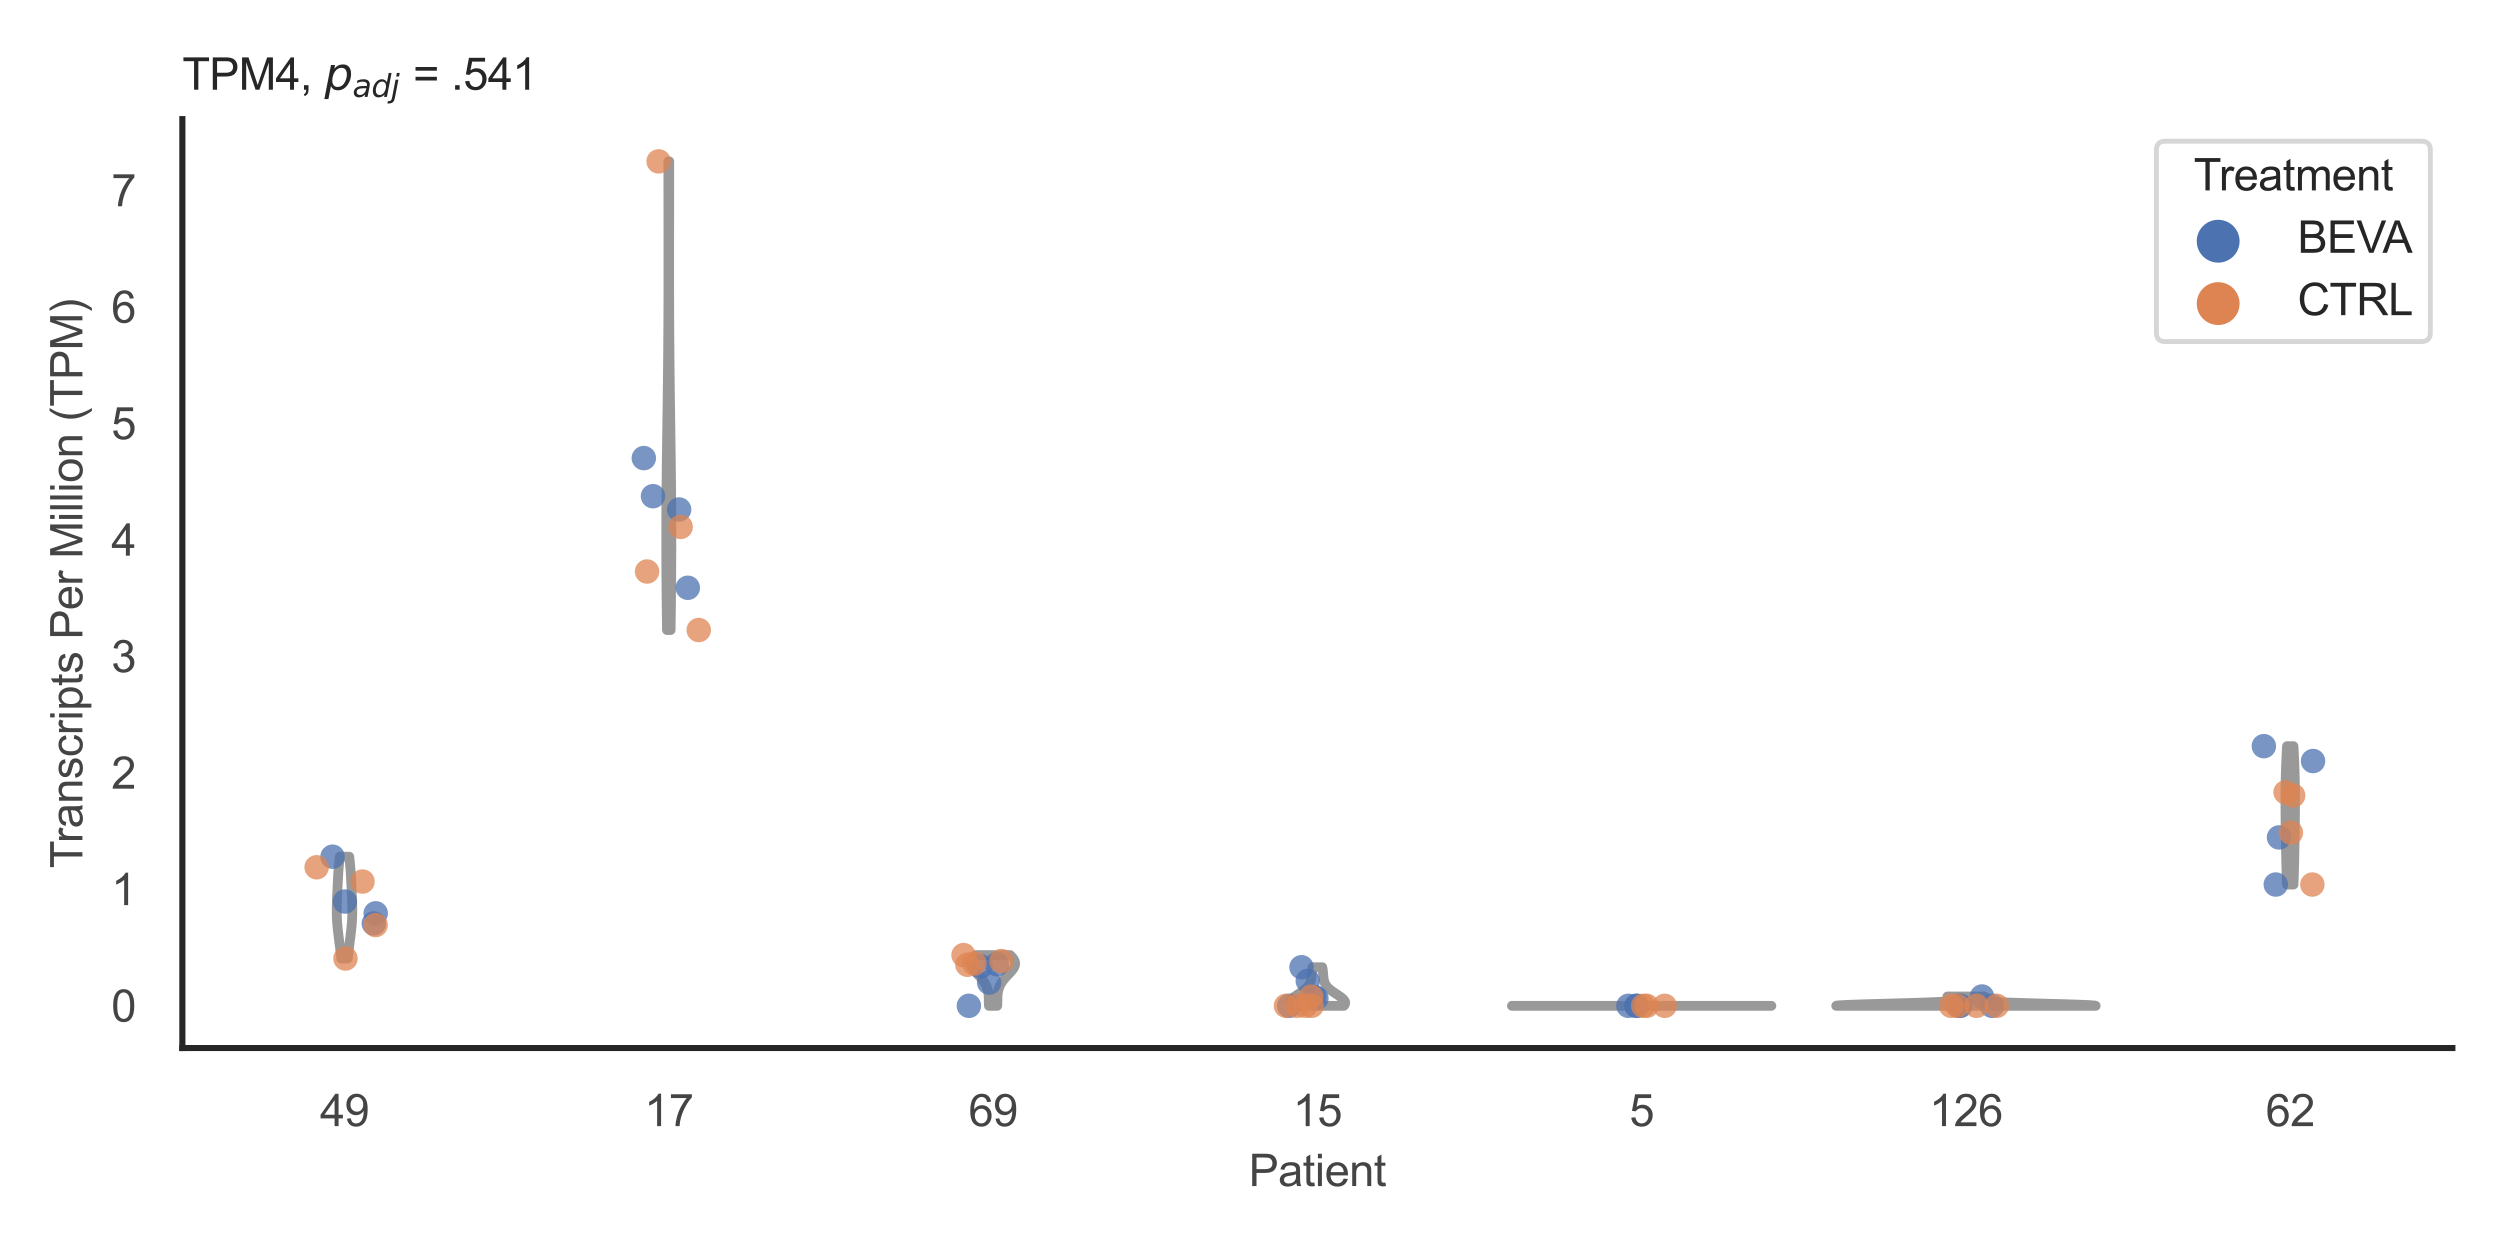 <?xml version="1.0" encoding="utf-8" standalone="no"?>
<!DOCTYPE svg PUBLIC "-//W3C//DTD SVG 1.1//EN"
  "http://www.w3.org/Graphics/SVG/1.1/DTD/svg11.dtd">
<svg xmlns:xlink="http://www.w3.org/1999/xlink" width="510.236pt" height="255.118pt" viewBox="0 0 510.236 255.118" xmlns="http://www.w3.org/2000/svg" version="1.1">
 <defs>
  <style type="text/css">*{stroke-linejoin: round; stroke-linecap: butt}</style>
 </defs>
 <g id="figure_1">
  <g id="patch_1">
   <path d="M 0 255.118 
L 510.236 255.118 
L 510.236 0 
L 0 0 
z
" style="fill: #ffffff"/>
  </g>
  <g id="axes_1">
   <g id="patch_2">
    <path d="M 37.22 213.898 
L 500.516 213.898 
L 500.516 24.32 
L 37.22 24.32 
z
" style="fill: #ffffff"/>
   </g>
   <g id="matplotlib.axis_1">
    <g id="xtick_1">
     <g id="text_1">
      <!-- 49 -->
      <g style="fill: #444444" transform="translate(65.308 229.84)scale(0.09 -0.09)">
       <defs>
        <path id="ArialMT-34" d="M 2069 0 
L 2069 1097 
L 81 1097 
L 81 1613 
L 2172 4581 
L 2631 4581 
L 2631 1613 
L 3250 1613 
L 3250 1097 
L 2631 1097 
L 2631 0 
L 2069 0 
z
M 2069 1613 
L 2069 3678 
L 634 1613 
L 2069 1613 
z
" transform="scale(0.016)"/>
        <path id="ArialMT-39" d="M 350 1059 
L 891 1109 
Q 959 728 1153 556 
Q 1347 384 1650 384 
Q 1909 384 2104 503 
Q 2300 622 2425 820 
Q 2550 1019 2634 1356 
Q 2719 1694 2719 2044 
Q 2719 2081 2716 2156 
Q 2547 1888 2255 1720 
Q 1963 1553 1622 1553 
Q 1053 1553 659 1965 
Q 266 2378 266 3053 
Q 266 3750 677 4175 
Q 1088 4600 1706 4600 
Q 2153 4600 2523 4359 
Q 2894 4119 3086 3673 
Q 3278 3228 3278 2384 
Q 3278 1506 3087 986 
Q 2897 466 2520 194 
Q 2144 -78 1638 -78 
Q 1100 -78 759 220 
Q 419 519 350 1059 
z
M 2653 3081 
Q 2653 3566 2395 3850 
Q 2138 4134 1775 4134 
Q 1400 4134 1122 3828 
Q 844 3522 844 3034 
Q 844 2597 1108 2323 
Q 1372 2050 1759 2050 
Q 2150 2050 2401 2323 
Q 2653 2597 2653 3081 
z
" transform="scale(0.016)"/>
       </defs>
       <use xlink:href="#ArialMT-34"/>
       <use xlink:href="#ArialMT-39" x="55.615"/>
      </g>
     </g>
    </g>
    <g id="xtick_2">
     <g id="text_2">
      <!-- 17 -->
      <g style="fill: #444444" transform="translate(131.493 229.84)scale(0.09 -0.09)">
       <defs>
        <path id="ArialMT-31" d="M 2384 0 
L 1822 0 
L 1822 3584 
Q 1619 3391 1289 3197 
Q 959 3003 697 2906 
L 697 3450 
Q 1169 3672 1522 3987 
Q 1875 4303 2022 4600 
L 2384 4600 
L 2384 0 
z
" transform="scale(0.016)"/>
        <path id="ArialMT-37" d="M 303 3981 
L 303 4522 
L 3269 4522 
L 3269 4084 
Q 2831 3619 2401 2847 
Q 1972 2075 1738 1259 
Q 1569 684 1522 0 
L 944 0 
Q 953 541 1156 1306 
Q 1359 2072 1739 2783 
Q 2119 3494 2547 3981 
L 303 3981 
z
" transform="scale(0.016)"/>
       </defs>
       <use xlink:href="#ArialMT-31"/>
       <use xlink:href="#ArialMT-37" x="55.615"/>
      </g>
     </g>
    </g>
    <g id="xtick_3">
     <g id="text_3">
      <!-- 69 -->
      <g style="fill: #444444" transform="translate(197.678 229.84)scale(0.09 -0.09)">
       <defs>
        <path id="ArialMT-36" d="M 3184 3459 
L 2625 3416 
Q 2550 3747 2413 3897 
Q 2184 4138 1850 4138 
Q 1581 4138 1378 3988 
Q 1113 3794 959 3422 
Q 806 3050 800 2363 
Q 1003 2672 1297 2822 
Q 1591 2972 1913 2972 
Q 2475 2972 2870 2558 
Q 3266 2144 3266 1488 
Q 3266 1056 3080 686 
Q 2894 316 2569 119 
Q 2244 -78 1831 -78 
Q 1128 -78 684 439 
Q 241 956 241 2144 
Q 241 3472 731 4075 
Q 1159 4600 1884 4600 
Q 2425 4600 2770 4297 
Q 3116 3994 3184 3459 
z
M 888 1484 
Q 888 1194 1011 928 
Q 1134 663 1356 523 
Q 1578 384 1822 384 
Q 2178 384 2434 671 
Q 2691 959 2691 1453 
Q 2691 1928 2437 2201 
Q 2184 2475 1800 2475 
Q 1419 2475 1153 2201 
Q 888 1928 888 1484 
z
" transform="scale(0.016)"/>
       </defs>
       <use xlink:href="#ArialMT-36"/>
       <use xlink:href="#ArialMT-39" x="55.615"/>
      </g>
     </g>
    </g>
    <g id="xtick_4">
     <g id="text_4">
      <!-- 15 -->
      <g style="fill: #444444" transform="translate(263.863 229.84)scale(0.09 -0.09)">
       <defs>
        <path id="ArialMT-35" d="M 266 1200 
L 856 1250 
Q 922 819 1161 601 
Q 1400 384 1738 384 
Q 2144 384 2425 690 
Q 2706 997 2706 1503 
Q 2706 1984 2436 2262 
Q 2166 2541 1728 2541 
Q 1456 2541 1237 2417 
Q 1019 2294 894 2097 
L 366 2166 
L 809 4519 
L 3088 4519 
L 3088 3981 
L 1259 3981 
L 1013 2750 
Q 1425 3038 1878 3038 
Q 2478 3038 2890 2622 
Q 3303 2206 3303 1553 
Q 3303 931 2941 478 
Q 2500 -78 1738 -78 
Q 1113 -78 717 272 
Q 322 622 266 1200 
z
" transform="scale(0.016)"/>
       </defs>
       <use xlink:href="#ArialMT-31"/>
       <use xlink:href="#ArialMT-35" x="55.615"/>
      </g>
     </g>
    </g>
    <g id="xtick_5">
     <g id="text_5">
      <!-- 5 -->
      <g style="fill: #444444" transform="translate(332.551 229.84)scale(0.09 -0.09)">
       <use xlink:href="#ArialMT-35"/>
      </g>
     </g>
    </g>
    <g id="xtick_6">
     <g id="text_6">
      <!-- 126 -->
      <g style="fill: #444444" transform="translate(393.731 229.84)scale(0.09 -0.09)">
       <defs>
        <path id="ArialMT-32" d="M 3222 541 
L 3222 0 
L 194 0 
Q 188 203 259 391 
Q 375 700 629 1000 
Q 884 1300 1366 1694 
Q 2113 2306 2375 2664 
Q 2638 3022 2638 3341 
Q 2638 3675 2398 3904 
Q 2159 4134 1775 4134 
Q 1369 4134 1125 3890 
Q 881 3647 878 3216 
L 300 3275 
Q 359 3922 746 4261 
Q 1134 4600 1788 4600 
Q 2447 4600 2831 4234 
Q 3216 3869 3216 3328 
Q 3216 3053 3103 2787 
Q 2991 2522 2730 2228 
Q 2469 1934 1863 1422 
Q 1356 997 1212 845 
Q 1069 694 975 541 
L 3222 541 
z
" transform="scale(0.016)"/>
       </defs>
       <use xlink:href="#ArialMT-31"/>
       <use xlink:href="#ArialMT-32" x="55.615"/>
       <use xlink:href="#ArialMT-36" x="111.23"/>
      </g>
     </g>
    </g>
    <g id="xtick_7">
     <g id="text_7">
      <!-- 62 -->
      <g style="fill: #444444" transform="translate(462.419 229.84)scale(0.09 -0.09)">
       <use xlink:href="#ArialMT-36"/>
       <use xlink:href="#ArialMT-32" x="55.615"/>
      </g>
     </g>
    </g>
    <g id="text_8">
     <!-- Patient -->
     <g style="fill: #444444" transform="translate(254.859 242.071)scale(0.09 -0.09)">
      <defs>
       <path id="ArialMT-50" d="M 494 0 
L 494 4581 
L 2222 4581 
Q 2678 4581 2919 4538 
Q 3256 4481 3484 4323 
Q 3713 4166 3852 3881 
Q 3991 3597 3991 3256 
Q 3991 2672 3619 2267 
Q 3247 1863 2275 1863 
L 1100 1863 
L 1100 0 
L 494 0 
z
M 1100 2403 
L 2284 2403 
Q 2872 2403 3119 2622 
Q 3366 2841 3366 3238 
Q 3366 3525 3220 3729 
Q 3075 3934 2838 4000 
Q 2684 4041 2272 4041 
L 1100 4041 
L 1100 2403 
z
" transform="scale(0.016)"/>
       <path id="ArialMT-61" d="M 2588 409 
Q 2275 144 1986 34 
Q 1697 -75 1366 -75 
Q 819 -75 525 192 
Q 231 459 231 875 
Q 231 1119 342 1320 
Q 453 1522 633 1644 
Q 813 1766 1038 1828 
Q 1203 1872 1538 1913 
Q 2219 1994 2541 2106 
Q 2544 2222 2544 2253 
Q 2544 2597 2384 2738 
Q 2169 2928 1744 2928 
Q 1347 2928 1158 2789 
Q 969 2650 878 2297 
L 328 2372 
Q 403 2725 575 2942 
Q 747 3159 1072 3276 
Q 1397 3394 1825 3394 
Q 2250 3394 2515 3294 
Q 2781 3194 2906 3042 
Q 3031 2891 3081 2659 
Q 3109 2516 3109 2141 
L 3109 1391 
Q 3109 606 3145 398 
Q 3181 191 3288 0 
L 2700 0 
Q 2613 175 2588 409 
z
M 2541 1666 
Q 2234 1541 1622 1453 
Q 1275 1403 1131 1340 
Q 988 1278 909 1158 
Q 831 1038 831 891 
Q 831 666 1001 516 
Q 1172 366 1500 366 
Q 1825 366 2078 508 
Q 2331 650 2450 897 
Q 2541 1088 2541 1459 
L 2541 1666 
z
" transform="scale(0.016)"/>
       <path id="ArialMT-74" d="M 1650 503 
L 1731 6 
Q 1494 -44 1306 -44 
Q 1000 -44 831 53 
Q 663 150 594 308 
Q 525 466 525 972 
L 525 2881 
L 113 2881 
L 113 3319 
L 525 3319 
L 525 4141 
L 1084 4478 
L 1084 3319 
L 1650 3319 
L 1650 2881 
L 1084 2881 
L 1084 941 
Q 1084 700 1114 631 
Q 1144 563 1211 522 
Q 1278 481 1403 481 
Q 1497 481 1650 503 
z
" transform="scale(0.016)"/>
       <path id="ArialMT-69" d="M 425 3934 
L 425 4581 
L 988 4581 
L 988 3934 
L 425 3934 
z
M 425 0 
L 425 3319 
L 988 3319 
L 988 0 
L 425 0 
z
" transform="scale(0.016)"/>
       <path id="ArialMT-65" d="M 2694 1069 
L 3275 997 
Q 3138 488 2766 206 
Q 2394 -75 1816 -75 
Q 1088 -75 661 373 
Q 234 822 234 1631 
Q 234 2469 665 2931 
Q 1097 3394 1784 3394 
Q 2450 3394 2872 2941 
Q 3294 2488 3294 1666 
Q 3294 1616 3291 1516 
L 816 1516 
Q 847 969 1125 678 
Q 1403 388 1819 388 
Q 2128 388 2347 550 
Q 2566 713 2694 1069 
z
M 847 1978 
L 2700 1978 
Q 2663 2397 2488 2606 
Q 2219 2931 1791 2931 
Q 1403 2931 1139 2672 
Q 875 2413 847 1978 
z
" transform="scale(0.016)"/>
       <path id="ArialMT-6e" d="M 422 0 
L 422 3319 
L 928 3319 
L 928 2847 
Q 1294 3394 1984 3394 
Q 2284 3394 2536 3286 
Q 2788 3178 2913 3003 
Q 3038 2828 3088 2588 
Q 3119 2431 3119 2041 
L 3119 0 
L 2556 0 
L 2556 2019 
Q 2556 2363 2490 2533 
Q 2425 2703 2258 2804 
Q 2091 2906 1866 2906 
Q 1506 2906 1245 2678 
Q 984 2450 984 1813 
L 984 0 
L 422 0 
z
" transform="scale(0.016)"/>
      </defs>
      <use xlink:href="#ArialMT-50"/>
      <use xlink:href="#ArialMT-61" x="66.699"/>
      <use xlink:href="#ArialMT-74" x="122.314"/>
      <use xlink:href="#ArialMT-69" x="150.098"/>
      <use xlink:href="#ArialMT-65" x="172.314"/>
      <use xlink:href="#ArialMT-6e" x="227.93"/>
      <use xlink:href="#ArialMT-74" x="283.545"/>
     </g>
    </g>
   </g>
   <g id="matplotlib.axis_2">
    <g id="ytick_1">
     <g id="text_9">
      <!-- 0 -->
      <g style="fill: #444444" transform="translate(22.715 208.502)scale(0.09 -0.09)">
       <defs>
        <path id="ArialMT-30" d="M 266 2259 
Q 266 3072 433 3567 
Q 600 4063 929 4331 
Q 1259 4600 1759 4600 
Q 2128 4600 2406 4451 
Q 2684 4303 2865 4023 
Q 3047 3744 3150 3342 
Q 3253 2941 3253 2259 
Q 3253 1453 3087 958 
Q 2922 463 2592 192 
Q 2263 -78 1759 -78 
Q 1097 -78 719 397 
Q 266 969 266 2259 
z
M 844 2259 
Q 844 1131 1108 757 
Q 1372 384 1759 384 
Q 2147 384 2411 759 
Q 2675 1134 2675 2259 
Q 2675 3391 2411 3762 
Q 2147 4134 1753 4134 
Q 1366 4134 1134 3806 
Q 844 3388 844 2259 
z
" transform="scale(0.016)"/>
       </defs>
       <use xlink:href="#ArialMT-30"/>
      </g>
     </g>
    </g>
    <g id="ytick_2">
     <g id="text_10">
      <!-- 1 -->
      <g style="fill: #444444" transform="translate(22.715 184.73)scale(0.09 -0.09)">
       <use xlink:href="#ArialMT-31"/>
      </g>
     </g>
    </g>
    <g id="ytick_3">
     <g id="text_11">
      <!-- 2 -->
      <g style="fill: #444444" transform="translate(22.715 160.957)scale(0.09 -0.09)">
       <use xlink:href="#ArialMT-32"/>
      </g>
     </g>
    </g>
    <g id="ytick_4">
     <g id="text_12">
      <!-- 3 -->
      <g style="fill: #444444" transform="translate(22.715 137.185)scale(0.09 -0.09)">
       <defs>
        <path id="ArialMT-33" d="M 269 1209 
L 831 1284 
Q 928 806 1161 595 
Q 1394 384 1728 384 
Q 2125 384 2398 659 
Q 2672 934 2672 1341 
Q 2672 1728 2419 1979 
Q 2166 2231 1775 2231 
Q 1616 2231 1378 2169 
L 1441 2663 
Q 1497 2656 1531 2656 
Q 1891 2656 2178 2843 
Q 2466 3031 2466 3422 
Q 2466 3731 2256 3934 
Q 2047 4138 1716 4138 
Q 1388 4138 1169 3931 
Q 950 3725 888 3313 
L 325 3413 
Q 428 3978 793 4289 
Q 1159 4600 1703 4600 
Q 2078 4600 2393 4439 
Q 2709 4278 2876 4000 
Q 3044 3722 3044 3409 
Q 3044 3113 2884 2869 
Q 2725 2625 2413 2481 
Q 2819 2388 3044 2092 
Q 3269 1797 3269 1353 
Q 3269 753 2831 336 
Q 2394 -81 1725 -81 
Q 1122 -81 723 278 
Q 325 638 269 1209 
z
" transform="scale(0.016)"/>
       </defs>
       <use xlink:href="#ArialMT-33"/>
      </g>
     </g>
    </g>
    <g id="ytick_5">
     <g id="text_13">
      <!-- 4 -->
      <g style="fill: #444444" transform="translate(22.715 113.412)scale(0.09 -0.09)">
       <use xlink:href="#ArialMT-34"/>
      </g>
     </g>
    </g>
    <g id="ytick_6">
     <g id="text_14">
      <!-- 5 -->
      <g style="fill: #444444" transform="translate(22.715 89.64)scale(0.09 -0.09)">
       <use xlink:href="#ArialMT-35"/>
      </g>
     </g>
    </g>
    <g id="ytick_7">
     <g id="text_15">
      <!-- 6 -->
      <g style="fill: #444444" transform="translate(22.715 65.867)scale(0.09 -0.09)">
       <use xlink:href="#ArialMT-36"/>
      </g>
     </g>
    </g>
    <g id="ytick_8">
     <g id="text_16">
      <!-- 7 -->
      <g style="fill: #444444" transform="translate(22.715 42.095)scale(0.09 -0.09)">
       <use xlink:href="#ArialMT-37"/>
      </g>
     </g>
    </g>
    <g id="text_17">
     <!-- Transcripts Per Million (TPM) -->
     <g style="fill: #444444" transform="translate(16.821 177.194)rotate(-90)scale(0.09 -0.09)">
      <defs>
       <path id="ArialMT-54" d="M 1659 0 
L 1659 4041 
L 150 4041 
L 150 4581 
L 3781 4581 
L 3781 4041 
L 2266 4041 
L 2266 0 
L 1659 0 
z
" transform="scale(0.016)"/>
       <path id="ArialMT-72" d="M 416 0 
L 416 3319 
L 922 3319 
L 922 2816 
Q 1116 3169 1280 3281 
Q 1444 3394 1641 3394 
Q 1925 3394 2219 3213 
L 2025 2691 
Q 1819 2813 1613 2813 
Q 1428 2813 1281 2702 
Q 1134 2591 1072 2394 
Q 978 2094 978 1738 
L 978 0 
L 416 0 
z
" transform="scale(0.016)"/>
       <path id="ArialMT-73" d="M 197 991 
L 753 1078 
Q 800 744 1014 566 
Q 1228 388 1613 388 
Q 2000 388 2187 545 
Q 2375 703 2375 916 
Q 2375 1106 2209 1216 
Q 2094 1291 1634 1406 
Q 1016 1563 777 1677 
Q 538 1791 414 1992 
Q 291 2194 291 2438 
Q 291 2659 392 2848 
Q 494 3038 669 3163 
Q 800 3259 1026 3326 
Q 1253 3394 1513 3394 
Q 1903 3394 2198 3281 
Q 2494 3169 2634 2976 
Q 2775 2784 2828 2463 
L 2278 2388 
Q 2241 2644 2061 2787 
Q 1881 2931 1553 2931 
Q 1166 2931 1000 2803 
Q 834 2675 834 2503 
Q 834 2394 903 2306 
Q 972 2216 1119 2156 
Q 1203 2125 1616 2013 
Q 2213 1853 2448 1751 
Q 2684 1650 2818 1456 
Q 2953 1263 2953 975 
Q 2953 694 2789 445 
Q 2625 197 2315 61 
Q 2006 -75 1616 -75 
Q 969 -75 630 194 
Q 291 463 197 991 
z
" transform="scale(0.016)"/>
       <path id="ArialMT-63" d="M 2588 1216 
L 3141 1144 
Q 3050 572 2676 248 
Q 2303 -75 1759 -75 
Q 1078 -75 664 370 
Q 250 816 250 1647 
Q 250 2184 428 2587 
Q 606 2991 970 3192 
Q 1334 3394 1763 3394 
Q 2303 3394 2647 3120 
Q 2991 2847 3088 2344 
L 2541 2259 
Q 2463 2594 2264 2762 
Q 2066 2931 1784 2931 
Q 1359 2931 1093 2626 
Q 828 2322 828 1663 
Q 828 994 1084 691 
Q 1341 388 1753 388 
Q 2084 388 2306 591 
Q 2528 794 2588 1216 
z
" transform="scale(0.016)"/>
       <path id="ArialMT-70" d="M 422 -1272 
L 422 3319 
L 934 3319 
L 934 2888 
Q 1116 3141 1344 3267 
Q 1572 3394 1897 3394 
Q 2322 3394 2647 3175 
Q 2972 2956 3137 2557 
Q 3303 2159 3303 1684 
Q 3303 1175 3120 767 
Q 2938 359 2589 142 
Q 2241 -75 1856 -75 
Q 1575 -75 1351 44 
Q 1128 163 984 344 
L 984 -1272 
L 422 -1272 
z
M 931 1641 
Q 931 1000 1190 694 
Q 1450 388 1819 388 
Q 2194 388 2461 705 
Q 2728 1022 2728 1688 
Q 2728 2322 2467 2637 
Q 2206 2953 1844 2953 
Q 1484 2953 1207 2617 
Q 931 2281 931 1641 
z
" transform="scale(0.016)"/>
       <path id="ArialMT-20" transform="scale(0.016)"/>
       <path id="ArialMT-4d" d="M 475 0 
L 475 4581 
L 1388 4581 
L 2472 1338 
Q 2622 884 2691 659 
Q 2769 909 2934 1394 
L 4031 4581 
L 4847 4581 
L 4847 0 
L 4263 0 
L 4263 3834 
L 2931 0 
L 2384 0 
L 1059 3900 
L 1059 0 
L 475 0 
z
" transform="scale(0.016)"/>
       <path id="ArialMT-6c" d="M 409 0 
L 409 4581 
L 972 4581 
L 972 0 
L 409 0 
z
" transform="scale(0.016)"/>
       <path id="ArialMT-6f" d="M 213 1659 
Q 213 2581 725 3025 
Q 1153 3394 1769 3394 
Q 2453 3394 2887 2945 
Q 3322 2497 3322 1706 
Q 3322 1066 3130 698 
Q 2938 331 2570 128 
Q 2203 -75 1769 -75 
Q 1072 -75 642 372 
Q 213 819 213 1659 
z
M 791 1659 
Q 791 1022 1069 705 
Q 1347 388 1769 388 
Q 2188 388 2466 706 
Q 2744 1025 2744 1678 
Q 2744 2294 2464 2611 
Q 2184 2928 1769 2928 
Q 1347 2928 1069 2612 
Q 791 2297 791 1659 
z
" transform="scale(0.016)"/>
       <path id="ArialMT-28" d="M 1497 -1347 
Q 1031 -759 709 28 
Q 388 816 388 1659 
Q 388 2403 628 3084 
Q 909 3875 1497 4659 
L 1900 4659 
Q 1522 4009 1400 3731 
Q 1209 3300 1100 2831 
Q 966 2247 966 1656 
Q 966 153 1900 -1347 
L 1497 -1347 
z
" transform="scale(0.016)"/>
       <path id="ArialMT-29" d="M 791 -1347 
L 388 -1347 
Q 1322 153 1322 1656 
Q 1322 2244 1188 2822 
Q 1081 3291 891 3722 
Q 769 4003 388 4659 
L 791 4659 
Q 1378 3875 1659 3084 
Q 1900 2403 1900 1659 
Q 1900 816 1576 28 
Q 1253 -759 791 -1347 
z
" transform="scale(0.016)"/>
      </defs>
      <use xlink:href="#ArialMT-54"/>
      <use xlink:href="#ArialMT-72" x="57.334"/>
      <use xlink:href="#ArialMT-61" x="90.635"/>
      <use xlink:href="#ArialMT-6e" x="146.25"/>
      <use xlink:href="#ArialMT-73" x="201.865"/>
      <use xlink:href="#ArialMT-63" x="251.865"/>
      <use xlink:href="#ArialMT-72" x="301.865"/>
      <use xlink:href="#ArialMT-69" x="335.166"/>
      <use xlink:href="#ArialMT-70" x="357.383"/>
      <use xlink:href="#ArialMT-74" x="412.998"/>
      <use xlink:href="#ArialMT-73" x="440.781"/>
      <use xlink:href="#ArialMT-20" x="490.781"/>
      <use xlink:href="#ArialMT-50" x="518.564"/>
      <use xlink:href="#ArialMT-65" x="585.264"/>
      <use xlink:href="#ArialMT-72" x="640.879"/>
      <use xlink:href="#ArialMT-20" x="674.18"/>
      <use xlink:href="#ArialMT-4d" x="701.963"/>
      <use xlink:href="#ArialMT-69" x="785.264"/>
      <use xlink:href="#ArialMT-6c" x="807.48"/>
      <use xlink:href="#ArialMT-6c" x="829.697"/>
      <use xlink:href="#ArialMT-69" x="851.914"/>
      <use xlink:href="#ArialMT-6f" x="874.131"/>
      <use xlink:href="#ArialMT-6e" x="929.746"/>
      <use xlink:href="#ArialMT-20" x="985.361"/>
      <use xlink:href="#ArialMT-28" x="1013.145"/>
      <use xlink:href="#ArialMT-54" x="1046.445"/>
      <use xlink:href="#ArialMT-50" x="1107.529"/>
      <use xlink:href="#ArialMT-4d" x="1174.229"/>
      <use xlink:href="#ArialMT-29" x="1257.529"/>
     </g>
    </g>
   </g>
   <g id="PolyCollection_1">
    <defs>
     <path id="m0eecd65f27" d="M 70.97 -59.491 
L 69.655 -59.491 
L 69.633 -59.701 
L 69.61 -59.911 
L 69.587 -60.121 
L 69.563 -60.331 
L 69.539 -60.541 
L 69.515 -60.751 
L 69.49 -60.96 
L 69.465 -61.17 
L 69.439 -61.38 
L 69.414 -61.59 
L 69.388 -61.8 
L 69.361 -62.01 
L 69.335 -62.22 
L 69.308 -62.43 
L 69.281 -62.64 
L 69.254 -62.85 
L 69.227 -63.059 
L 69.2 -63.269 
L 69.173 -63.479 
L 69.146 -63.689 
L 69.119 -63.899 
L 69.093 -64.109 
L 69.067 -64.319 
L 69.041 -64.529 
L 69.016 -64.739 
L 68.992 -64.949 
L 68.968 -65.158 
L 68.945 -65.368 
L 68.923 -65.578 
L 68.902 -65.788 
L 68.881 -65.998 
L 68.862 -66.208 
L 68.844 -66.418 
L 68.827 -66.628 
L 68.812 -66.838 
L 68.797 -67.048 
L 68.784 -67.257 
L 68.772 -67.467 
L 68.762 -67.677 
L 68.753 -67.887 
L 68.745 -68.097 
L 68.738 -68.307 
L 68.733 -68.517 
L 68.73 -68.727 
L 68.727 -68.937 
L 68.726 -69.147 
L 68.725 -69.356 
L 68.726 -69.566 
L 68.728 -69.776 
L 68.731 -69.986 
L 68.735 -70.196 
L 68.74 -70.406 
L 68.745 -70.616 
L 68.752 -70.826 
L 68.758 -71.036 
L 68.766 -71.246 
L 68.774 -71.455 
L 68.782 -71.665 
L 68.791 -71.875 
L 68.8 -72.085 
L 68.809 -72.295 
L 68.818 -72.505 
L 68.828 -72.715 
L 68.838 -72.925 
L 68.848 -73.135 
L 68.857 -73.345 
L 68.867 -73.554 
L 68.877 -73.764 
L 68.887 -73.974 
L 68.897 -74.184 
L 68.907 -74.394 
L 68.917 -74.604 
L 68.927 -74.814 
L 68.937 -75.024 
L 68.948 -75.234 
L 68.958 -75.444 
L 68.969 -75.653 
L 68.98 -75.863 
L 68.992 -76.073 
L 69.004 -76.283 
L 69.016 -76.493 
L 69.028 -76.703 
L 69.041 -76.913 
L 69.055 -77.123 
L 69.069 -77.333 
L 69.084 -77.543 
L 69.1 -77.752 
L 69.116 -77.962 
L 69.133 -78.172 
L 69.151 -78.382 
L 69.17 -78.592 
L 69.189 -78.802 
L 69.209 -79.012 
L 69.23 -79.222 
L 69.251 -79.432 
L 69.274 -79.642 
L 69.297 -79.851 
L 69.321 -80.061 
L 69.345 -80.271 
L 71.28 -80.271 
L 71.28 -80.271 
L 71.305 -80.061 
L 71.328 -79.851 
L 71.351 -79.642 
L 71.374 -79.432 
L 71.395 -79.222 
L 71.416 -79.012 
L 71.436 -78.802 
L 71.456 -78.592 
L 71.474 -78.382 
L 71.492 -78.172 
L 71.509 -77.962 
L 71.525 -77.752 
L 71.541 -77.543 
L 71.556 -77.333 
L 71.57 -77.123 
L 71.584 -76.913 
L 71.597 -76.703 
L 71.609 -76.493 
L 71.622 -76.283 
L 71.633 -76.073 
L 71.645 -75.863 
L 71.656 -75.653 
L 71.667 -75.444 
L 71.677 -75.234 
L 71.688 -75.024 
L 71.698 -74.814 
L 71.708 -74.604 
L 71.718 -74.394 
L 71.728 -74.184 
L 71.738 -73.974 
L 71.748 -73.764 
L 71.758 -73.554 
L 71.768 -73.345 
L 71.778 -73.135 
L 71.787 -72.925 
L 71.797 -72.715 
L 71.807 -72.505 
L 71.816 -72.295 
L 71.825 -72.085 
L 71.834 -71.875 
L 71.843 -71.665 
L 71.851 -71.455 
L 71.859 -71.246 
L 71.867 -71.036 
L 71.874 -70.826 
L 71.88 -70.616 
L 71.885 -70.406 
L 71.89 -70.196 
L 71.894 -69.986 
L 71.897 -69.776 
L 71.899 -69.566 
L 71.9 -69.356 
L 71.9 -69.147 
L 71.898 -68.937 
L 71.896 -68.727 
L 71.892 -68.517 
L 71.887 -68.307 
L 71.88 -68.097 
L 71.872 -67.887 
L 71.863 -67.677 
L 71.853 -67.467 
L 71.841 -67.257 
L 71.828 -67.048 
L 71.814 -66.838 
L 71.798 -66.628 
L 71.781 -66.418 
L 71.763 -66.208 
L 71.744 -65.998 
L 71.724 -65.788 
L 71.702 -65.578 
L 71.68 -65.368 
L 71.657 -65.158 
L 71.634 -64.949 
L 71.609 -64.739 
L 71.584 -64.529 
L 71.558 -64.319 
L 71.532 -64.109 
L 71.506 -63.899 
L 71.479 -63.689 
L 71.452 -63.479 
L 71.425 -63.269 
L 71.398 -63.059 
L 71.371 -62.85 
L 71.344 -62.64 
L 71.317 -62.43 
L 71.29 -62.22 
L 71.264 -62.01 
L 71.238 -61.8 
L 71.211 -61.59 
L 71.186 -61.38 
L 71.16 -61.17 
L 71.135 -60.96 
L 71.11 -60.751 
L 71.086 -60.541 
L 71.062 -60.331 
L 71.038 -60.121 
L 71.015 -59.911 
L 70.992 -59.701 
L 70.97 -59.491 
z
" style="stroke: #999999; stroke-width: 2"/>
    </defs>
    <g clip-path="url(#pea5ff2f29a)">
     <use xlink:href="#m0eecd65f27" x="0" y="255.118" style="fill: #ffffff; stroke: #999999; stroke-width: 2"/>
    </g>
   </g>
   <g id="PolyCollection_2">
    <defs>
     <path id="m374d204a58" d="M 136.869 -126.533 
L 136.126 -126.533 
L 136.114 -127.499 
L 136.101 -128.465 
L 136.089 -129.432 
L 136.078 -130.398 
L 136.067 -131.364 
L 136.056 -132.33 
L 136.046 -133.296 
L 136.037 -134.262 
L 136.028 -135.228 
L 136.019 -136.195 
L 136.012 -137.161 
L 136.005 -138.127 
L 135.999 -139.093 
L 135.994 -140.059 
L 135.99 -141.025 
L 135.986 -141.991 
L 135.983 -142.958 
L 135.982 -143.924 
L 135.981 -144.89 
L 135.981 -145.856 
L 135.982 -146.822 
L 135.984 -147.788 
L 135.986 -148.754 
L 135.99 -149.72 
L 135.995 -150.687 
L 136 -151.653 
L 136.006 -152.619 
L 136.013 -153.585 
L 136.021 -154.551 
L 136.029 -155.517 
L 136.039 -156.483 
L 136.048 -157.45 
L 136.059 -158.416 
L 136.07 -159.382 
L 136.081 -160.348 
L 136.093 -161.314 
L 136.105 -162.28 
L 136.118 -163.246 
L 136.131 -164.213 
L 136.144 -165.179 
L 136.157 -166.145 
L 136.17 -167.111 
L 136.183 -168.077 
L 136.197 -169.043 
L 136.21 -170.009 
L 136.223 -170.976 
L 136.236 -171.942 
L 136.249 -172.908 
L 136.261 -173.874 
L 136.273 -174.84 
L 136.285 -175.806 
L 136.297 -176.772 
L 136.308 -177.739 
L 136.318 -178.705 
L 136.329 -179.671 
L 136.338 -180.637 
L 136.348 -181.603 
L 136.356 -182.569 
L 136.365 -183.535 
L 136.372 -184.501 
L 136.38 -185.468 
L 136.386 -186.434 
L 136.392 -187.4 
L 136.398 -188.366 
L 136.403 -189.332 
L 136.407 -190.298 
L 136.411 -191.264 
L 136.415 -192.231 
L 136.418 -193.197 
L 136.421 -194.163 
L 136.423 -195.129 
L 136.425 -196.095 
L 136.426 -197.061 
L 136.427 -198.027 
L 136.428 -198.994 
L 136.428 -199.96 
L 136.428 -200.926 
L 136.428 -201.892 
L 136.428 -202.858 
L 136.427 -203.824 
L 136.426 -204.79 
L 136.425 -205.757 
L 136.424 -206.723 
L 136.423 -207.689 
L 136.422 -208.655 
L 136.421 -209.621 
L 136.419 -210.587 
L 136.418 -211.553 
L 136.417 -212.52 
L 136.416 -213.486 
L 136.415 -214.452 
L 136.414 -215.418 
L 136.413 -216.384 
L 136.412 -217.35 
L 136.411 -218.316 
L 136.411 -219.283 
L 136.411 -220.249 
L 136.411 -221.215 
L 136.411 -222.181 
L 136.585 -222.181 
L 136.585 -222.181 
L 136.585 -221.215 
L 136.585 -220.249 
L 136.585 -219.283 
L 136.584 -218.316 
L 136.584 -217.35 
L 136.583 -216.384 
L 136.582 -215.418 
L 136.581 -214.452 
L 136.58 -213.486 
L 136.579 -212.52 
L 136.577 -211.553 
L 136.576 -210.587 
L 136.575 -209.621 
L 136.574 -208.655 
L 136.572 -207.689 
L 136.571 -206.723 
L 136.57 -205.757 
L 136.569 -204.79 
L 136.569 -203.824 
L 136.568 -202.858 
L 136.567 -201.892 
L 136.567 -200.926 
L 136.567 -199.96 
L 136.568 -198.994 
L 136.568 -198.027 
L 136.569 -197.061 
L 136.571 -196.095 
L 136.573 -195.129 
L 136.575 -194.163 
L 136.577 -193.197 
L 136.581 -192.231 
L 136.584 -191.264 
L 136.588 -190.298 
L 136.593 -189.332 
L 136.598 -188.366 
L 136.603 -187.4 
L 136.609 -186.434 
L 136.616 -185.468 
L 136.623 -184.501 
L 136.631 -183.535 
L 136.639 -182.569 
L 136.648 -181.603 
L 136.657 -180.637 
L 136.667 -179.671 
L 136.677 -178.705 
L 136.688 -177.739 
L 136.699 -176.772 
L 136.71 -175.806 
L 136.722 -174.84 
L 136.734 -173.874 
L 136.747 -172.908 
L 136.76 -171.942 
L 136.773 -170.976 
L 136.786 -170.009 
L 136.799 -169.043 
L 136.812 -168.077 
L 136.826 -167.111 
L 136.839 -166.145 
L 136.852 -165.179 
L 136.865 -164.213 
L 136.878 -163.246 
L 136.89 -162.28 
L 136.903 -161.314 
L 136.914 -160.348 
L 136.926 -159.382 
L 136.937 -158.416 
L 136.947 -157.45 
L 136.957 -156.483 
L 136.966 -155.517 
L 136.975 -154.551 
L 136.982 -153.585 
L 136.989 -152.619 
L 136.995 -151.653 
L 137.001 -150.687 
L 137.005 -149.72 
L 137.009 -148.754 
L 137.012 -147.788 
L 137.014 -146.822 
L 137.015 -145.856 
L 137.015 -144.89 
L 137.014 -143.924 
L 137.012 -142.958 
L 137.009 -141.991 
L 137.006 -141.025 
L 137.002 -140.059 
L 136.996 -139.093 
L 136.99 -138.127 
L 136.984 -137.161 
L 136.976 -136.195 
L 136.968 -135.228 
L 136.959 -134.262 
L 136.949 -133.296 
L 136.939 -132.33 
L 136.929 -131.364 
L 136.918 -130.398 
L 136.906 -129.432 
L 136.894 -128.465 
L 136.882 -127.499 
L 136.869 -126.533 
z
" style="stroke: #999999; stroke-width: 2"/>
    </defs>
    <g clip-path="url(#pea5ff2f29a)">
     <use xlink:href="#m374d204a58" x="0" y="255.118" style="fill: #ffffff; stroke: #999999; stroke-width: 2"/>
    </g>
   </g>
   <g id="PolyCollection_3">
    <defs>
     <path id="m1a8c592169" d="M 203.524 -49.837 
L 201.842 -49.837 
L 201.834 -49.942 
L 201.828 -50.046 
L 201.822 -50.151 
L 201.818 -50.255 
L 201.814 -50.36 
L 201.81 -50.465 
L 201.808 -50.569 
L 201.806 -50.674 
L 201.804 -50.778 
L 201.803 -50.883 
L 201.801 -50.987 
L 201.8 -51.092 
L 201.798 -51.197 
L 201.797 -51.301 
L 201.794 -51.406 
L 201.792 -51.51 
L 201.788 -51.615 
L 201.784 -51.719 
L 201.779 -51.824 
L 201.772 -51.928 
L 201.765 -52.033 
L 201.756 -52.138 
L 201.745 -52.242 
L 201.733 -52.347 
L 201.719 -52.451 
L 201.704 -52.556 
L 201.686 -52.66 
L 201.667 -52.765 
L 201.645 -52.87 
L 201.622 -52.974 
L 201.596 -53.079 
L 201.567 -53.183 
L 201.537 -53.288 
L 201.503 -53.392 
L 201.468 -53.497 
L 201.429 -53.601 
L 201.388 -53.706 
L 201.344 -53.811 
L 201.297 -53.915 
L 201.248 -54.02 
L 201.196 -54.124 
L 201.14 -54.229 
L 201.082 -54.333 
L 201.021 -54.438 
L 200.956 -54.543 
L 200.889 -54.647 
L 200.819 -54.752 
L 200.746 -54.856 
L 200.67 -54.961 
L 200.591 -55.065 
L 200.51 -55.17 
L 200.426 -55.275 
L 200.339 -55.379 
L 200.25 -55.484 
L 200.159 -55.588 
L 200.067 -55.693 
L 199.972 -55.797 
L 199.876 -55.902 
L 199.779 -56.006 
L 199.681 -56.111 
L 199.583 -56.216 
L 199.485 -56.32 
L 199.387 -56.425 
L 199.29 -56.529 
L 199.194 -56.634 
L 199.1 -56.738 
L 199.008 -56.843 
L 198.918 -56.948 
L 198.832 -57.052 
L 198.749 -57.157 
L 198.67 -57.261 
L 198.596 -57.366 
L 198.527 -57.47 
L 198.463 -57.575 
L 198.405 -57.679 
L 198.353 -57.784 
L 198.308 -57.889 
L 198.27 -57.993 
L 198.239 -58.098 
L 198.216 -58.202 
L 198.2 -58.307 
L 198.192 -58.411 
L 198.192 -58.516 
L 198.201 -58.621 
L 198.217 -58.725 
L 198.241 -58.83 
L 198.274 -58.934 
L 198.314 -59.039 
L 198.361 -59.143 
L 198.417 -59.248 
L 198.479 -59.353 
L 198.548 -59.457 
L 198.624 -59.562 
L 198.706 -59.666 
L 198.793 -59.771 
L 198.886 -59.875 
L 198.983 -59.98 
L 199.085 -60.084 
L 199.191 -60.189 
L 206.175 -60.189 
L 206.175 -60.189 
L 206.281 -60.084 
L 206.382 -59.98 
L 206.48 -59.875 
L 206.573 -59.771 
L 206.66 -59.666 
L 206.742 -59.562 
L 206.818 -59.457 
L 206.887 -59.353 
L 206.949 -59.248 
L 207.004 -59.143 
L 207.052 -59.039 
L 207.092 -58.934 
L 207.125 -58.83 
L 207.149 -58.725 
L 207.165 -58.621 
L 207.173 -58.516 
L 207.174 -58.411 
L 207.166 -58.307 
L 207.15 -58.202 
L 207.127 -58.098 
L 207.096 -57.993 
L 207.058 -57.889 
L 207.013 -57.784 
L 206.961 -57.679 
L 206.903 -57.575 
L 206.839 -57.47 
L 206.77 -57.366 
L 206.696 -57.261 
L 206.617 -57.157 
L 206.534 -57.052 
L 206.448 -56.948 
L 206.358 -56.843 
L 206.266 -56.738 
L 206.172 -56.634 
L 206.076 -56.529 
L 205.979 -56.425 
L 205.881 -56.32 
L 205.783 -56.216 
L 205.685 -56.111 
L 205.587 -56.006 
L 205.49 -55.902 
L 205.394 -55.797 
L 205.299 -55.693 
L 205.206 -55.588 
L 205.116 -55.484 
L 205.027 -55.379 
L 204.94 -55.275 
L 204.856 -55.17 
L 204.775 -55.065 
L 204.696 -54.961 
L 204.62 -54.856 
L 204.547 -54.752 
L 204.477 -54.647 
L 204.409 -54.543 
L 204.345 -54.438 
L 204.284 -54.333 
L 204.226 -54.229 
L 204.17 -54.124 
L 204.118 -54.02 
L 204.068 -53.915 
L 204.022 -53.811 
L 203.978 -53.706 
L 203.937 -53.601 
L 203.898 -53.497 
L 203.863 -53.392 
L 203.829 -53.288 
L 203.799 -53.183 
L 203.77 -53.079 
L 203.744 -52.974 
L 203.72 -52.87 
L 203.699 -52.765 
L 203.679 -52.66 
L 203.662 -52.556 
L 203.646 -52.451 
L 203.633 -52.347 
L 203.621 -52.242 
L 203.61 -52.138 
L 203.601 -52.033 
L 203.594 -51.928 
L 203.587 -51.824 
L 203.582 -51.719 
L 203.578 -51.615 
L 203.574 -51.51 
L 203.571 -51.406 
L 203.569 -51.301 
L 203.568 -51.197 
L 203.566 -51.092 
L 203.565 -50.987 
L 203.563 -50.883 
L 203.562 -50.778 
L 203.56 -50.674 
L 203.558 -50.569 
L 203.555 -50.465 
L 203.552 -50.36 
L 203.548 -50.255 
L 203.544 -50.151 
L 203.538 -50.046 
L 203.532 -49.942 
L 203.524 -49.837 
z
" style="stroke: #999999; stroke-width: 2"/>
    </defs>
    <g clip-path="url(#pea5ff2f29a)">
     <use xlink:href="#m1a8c592169" x="0" y="255.118" style="fill: #ffffff; stroke: #999999; stroke-width: 2"/>
    </g>
   </g>
   <g id="PolyCollection_4">
    <defs>
     <path id="m93ec8106ce" d="M 274.272 -49.837 
L 263.464 -49.837 
L 263.399 -49.917 
L 263.343 -49.996 
L 263.296 -50.076 
L 263.258 -50.155 
L 263.229 -50.235 
L 263.21 -50.314 
L 263.2 -50.394 
L 263.2 -50.473 
L 263.208 -50.553 
L 263.226 -50.632 
L 263.253 -50.712 
L 263.288 -50.792 
L 263.332 -50.871 
L 263.385 -50.951 
L 263.444 -51.03 
L 263.512 -51.11 
L 263.586 -51.189 
L 263.667 -51.269 
L 263.754 -51.348 
L 263.846 -51.428 
L 263.944 -51.507 
L 264.046 -51.587 
L 264.153 -51.666 
L 264.263 -51.746 
L 264.376 -51.825 
L 264.492 -51.905 
L 264.609 -51.984 
L 264.728 -52.064 
L 264.849 -52.144 
L 264.969 -52.223 
L 265.09 -52.303 
L 265.21 -52.382 
L 265.329 -52.462 
L 265.448 -52.541 
L 265.564 -52.621 
L 265.679 -52.7 
L 265.791 -52.78 
L 265.9 -52.859 
L 266.007 -52.939 
L 266.11 -53.018 
L 266.21 -53.098 
L 266.307 -53.177 
L 266.399 -53.257 
L 266.488 -53.336 
L 266.573 -53.416 
L 266.654 -53.495 
L 266.731 -53.575 
L 266.804 -53.655 
L 266.874 -53.734 
L 266.939 -53.814 
L 267 -53.893 
L 267.057 -53.973 
L 267.111 -54.052 
L 267.161 -54.132 
L 267.208 -54.211 
L 267.251 -54.291 
L 267.291 -54.37 
L 267.328 -54.45 
L 267.362 -54.529 
L 267.394 -54.609 
L 267.423 -54.688 
L 267.449 -54.768 
L 267.473 -54.847 
L 267.495 -54.927 
L 267.516 -55.007 
L 267.534 -55.086 
L 267.551 -55.166 
L 267.566 -55.245 
L 267.58 -55.325 
L 267.593 -55.404 
L 267.605 -55.484 
L 267.616 -55.563 
L 267.625 -55.643 
L 267.635 -55.722 
L 267.643 -55.802 
L 267.651 -55.881 
L 267.659 -55.961 
L 267.666 -56.04 
L 267.672 -56.12 
L 267.679 -56.199 
L 267.686 -56.279 
L 267.692 -56.359 
L 267.699 -56.438 
L 267.706 -56.518 
L 267.712 -56.597 
L 267.72 -56.677 
L 267.727 -56.756 
L 267.735 -56.836 
L 267.743 -56.915 
L 267.752 -56.995 
L 267.762 -57.074 
L 267.772 -57.154 
L 267.783 -57.233 
L 267.795 -57.313 
L 267.807 -57.392 
L 267.82 -57.472 
L 267.835 -57.551 
L 267.85 -57.631 
L 267.866 -57.71 
L 269.871 -57.71 
L 269.871 -57.71 
L 269.887 -57.631 
L 269.902 -57.551 
L 269.916 -57.472 
L 269.929 -57.392 
L 269.941 -57.313 
L 269.953 -57.233 
L 269.964 -57.154 
L 269.974 -57.074 
L 269.984 -56.995 
L 269.993 -56.915 
L 270.001 -56.836 
L 270.009 -56.756 
L 270.017 -56.677 
L 270.024 -56.597 
L 270.031 -56.518 
L 270.037 -56.438 
L 270.044 -56.359 
L 270.051 -56.279 
L 270.057 -56.199 
L 270.064 -56.12 
L 270.071 -56.04 
L 270.078 -55.961 
L 270.085 -55.881 
L 270.093 -55.802 
L 270.102 -55.722 
L 270.111 -55.643 
L 270.121 -55.563 
L 270.131 -55.484 
L 270.143 -55.404 
L 270.156 -55.325 
L 270.17 -55.245 
L 270.185 -55.166 
L 270.202 -55.086 
L 270.221 -55.007 
L 270.241 -54.927 
L 270.263 -54.847 
L 270.287 -54.768 
L 270.314 -54.688 
L 270.343 -54.609 
L 270.374 -54.529 
L 270.408 -54.45 
L 270.445 -54.37 
L 270.485 -54.291 
L 270.529 -54.211 
L 270.575 -54.132 
L 270.625 -54.052 
L 270.679 -53.973 
L 270.736 -53.893 
L 270.798 -53.814 
L 270.863 -53.734 
L 270.932 -53.655 
L 271.005 -53.575 
L 271.082 -53.495 
L 271.163 -53.416 
L 271.248 -53.336 
L 271.337 -53.257 
L 271.43 -53.177 
L 271.526 -53.098 
L 271.626 -53.018 
L 271.73 -52.939 
L 271.836 -52.859 
L 271.946 -52.78 
L 272.058 -52.7 
L 272.172 -52.621 
L 272.289 -52.541 
L 272.407 -52.462 
L 272.526 -52.382 
L 272.646 -52.303 
L 272.767 -52.223 
L 272.888 -52.144 
L 273.008 -52.064 
L 273.127 -51.984 
L 273.245 -51.905 
L 273.36 -51.825 
L 273.473 -51.746 
L 273.583 -51.666 
L 273.69 -51.587 
L 273.792 -51.507 
L 273.89 -51.428 
L 273.983 -51.348 
L 274.069 -51.269 
L 274.15 -51.189 
L 274.225 -51.11 
L 274.292 -51.03 
L 274.352 -50.951 
L 274.404 -50.871 
L 274.448 -50.792 
L 274.483 -50.712 
L 274.51 -50.632 
L 274.528 -50.553 
L 274.537 -50.473 
L 274.536 -50.394 
L 274.526 -50.314 
L 274.507 -50.235 
L 274.478 -50.155 
L 274.441 -50.076 
L 274.393 -49.996 
L 274.337 -49.917 
L 274.272 -49.837 
z
" style="stroke: #999999; stroke-width: 2"/>
    </defs>
    <g clip-path="url(#pea5ff2f29a)">
     <use xlink:href="#m93ec8106ce" x="0" y="255.118" style="fill: #ffffff; stroke: #999999; stroke-width: 2"/>
    </g>
   </g>
   <g id="PolyCollection_5">
    <defs>
     <path id="mb5151870fb" d="M 427.713 -49.837 
L 374.764 -49.837 
L 374.789 -49.856 
L 374.863 -49.876 
L 374.987 -49.895 
L 375.158 -49.914 
L 375.377 -49.933 
L 375.642 -49.952 
L 375.952 -49.972 
L 376.305 -49.991 
L 376.699 -50.01 
L 377.132 -50.029 
L 377.601 -50.048 
L 378.105 -50.068 
L 378.641 -50.087 
L 379.205 -50.106 
L 379.795 -50.125 
L 380.408 -50.145 
L 381.042 -50.164 
L 381.692 -50.183 
L 382.357 -50.202 
L 383.033 -50.221 
L 383.718 -50.241 
L 384.408 -50.26 
L 385.1 -50.279 
L 385.793 -50.298 
L 386.482 -50.317 
L 387.167 -50.337 
L 387.844 -50.356 
L 388.512 -50.375 
L 389.168 -50.394 
L 389.81 -50.413 
L 390.437 -50.433 
L 391.047 -50.452 
L 391.639 -50.471 
L 392.211 -50.49 
L 392.763 -50.509 
L 393.293 -50.529 
L 393.801 -50.548 
L 394.287 -50.567 
L 394.749 -50.586 
L 395.188 -50.606 
L 395.603 -50.625 
L 395.994 -50.644 
L 396.362 -50.663 
L 396.707 -50.682 
L 397.028 -50.702 
L 397.326 -50.721 
L 397.602 -50.74 
L 397.856 -50.759 
L 398.089 -50.778 
L 398.3 -50.798 
L 398.492 -50.817 
L 398.664 -50.836 
L 398.817 -50.855 
L 398.953 -50.874 
L 399.07 -50.894 
L 399.171 -50.913 
L 399.257 -50.932 
L 399.327 -50.951 
L 399.382 -50.97 
L 399.424 -50.99 
L 399.453 -51.009 
L 399.47 -51.028 
L 399.476 -51.047 
L 399.471 -51.067 
L 399.455 -51.086 
L 399.43 -51.105 
L 399.397 -51.124 
L 399.356 -51.143 
L 399.307 -51.163 
L 399.252 -51.182 
L 399.191 -51.201 
L 399.124 -51.22 
L 399.053 -51.239 
L 398.978 -51.259 
L 398.899 -51.278 
L 398.818 -51.297 
L 398.734 -51.316 
L 398.649 -51.335 
L 398.563 -51.355 
L 398.477 -51.374 
L 398.391 -51.393 
L 398.306 -51.412 
L 398.222 -51.431 
L 398.14 -51.451 
L 398.061 -51.47 
L 397.985 -51.489 
L 397.912 -51.508 
L 397.844 -51.528 
L 397.779 -51.547 
L 397.72 -51.566 
L 397.666 -51.585 
L 397.617 -51.604 
L 397.574 -51.624 
L 397.537 -51.643 
L 397.507 -51.662 
L 397.484 -51.681 
L 397.467 -51.7 
L 397.457 -51.72 
L 397.454 -51.739 
L 405.023 -51.739 
L 405.023 -51.739 
L 405.02 -51.72 
L 405.01 -51.7 
L 404.993 -51.681 
L 404.97 -51.662 
L 404.939 -51.643 
L 404.903 -51.624 
L 404.86 -51.604 
L 404.811 -51.585 
L 404.757 -51.566 
L 404.698 -51.547 
L 404.633 -51.528 
L 404.565 -51.508 
L 404.492 -51.489 
L 404.416 -51.47 
L 404.337 -51.451 
L 404.255 -51.431 
L 404.171 -51.412 
L 404.086 -51.393 
L 404 -51.374 
L 403.914 -51.355 
L 403.828 -51.335 
L 403.743 -51.316 
L 403.659 -51.297 
L 403.578 -51.278 
L 403.499 -51.259 
L 403.424 -51.239 
L 403.353 -51.22 
L 403.286 -51.201 
L 403.225 -51.182 
L 403.17 -51.163 
L 403.121 -51.143 
L 403.08 -51.124 
L 403.046 -51.105 
L 403.022 -51.086 
L 403.006 -51.067 
L 403.001 -51.047 
L 403.007 -51.028 
L 403.023 -51.009 
L 403.053 -50.99 
L 403.095 -50.97 
L 403.15 -50.951 
L 403.22 -50.932 
L 403.306 -50.913 
L 403.407 -50.894 
L 403.524 -50.874 
L 403.66 -50.855 
L 403.813 -50.836 
L 403.985 -50.817 
L 404.176 -50.798 
L 404.388 -50.778 
L 404.621 -50.759 
L 404.875 -50.74 
L 405.151 -50.721 
L 405.449 -50.702 
L 405.77 -50.682 
L 406.115 -50.663 
L 406.482 -50.644 
L 406.874 -50.625 
L 407.289 -50.606 
L 407.728 -50.586 
L 408.19 -50.567 
L 408.676 -50.548 
L 409.184 -50.529 
L 409.714 -50.509 
L 410.266 -50.49 
L 410.838 -50.471 
L 411.43 -50.452 
L 412.04 -50.433 
L 412.667 -50.413 
L 413.309 -50.394 
L 413.965 -50.375 
L 414.633 -50.356 
L 415.31 -50.337 
L 415.994 -50.317 
L 416.684 -50.298 
L 417.377 -50.279 
L 418.069 -50.26 
L 418.759 -50.241 
L 419.444 -50.221 
L 420.12 -50.202 
L 420.785 -50.183 
L 421.435 -50.164 
L 422.069 -50.145 
L 422.682 -50.125 
L 423.272 -50.106 
L 423.836 -50.087 
L 424.372 -50.068 
L 424.875 -50.048 
L 425.345 -50.029 
L 425.778 -50.01 
L 426.172 -49.991 
L 426.525 -49.972 
L 426.835 -49.952 
L 427.1 -49.933 
L 427.319 -49.914 
L 427.49 -49.895 
L 427.614 -49.876 
L 427.688 -49.856 
L 427.713 -49.837 
z
" style="stroke: #999999; stroke-width: 2"/>
    </defs>
    <g clip-path="url(#pea5ff2f29a)">
     <use xlink:href="#mb5151870fb" x="0" y="255.118" style="fill: #ffffff; stroke: #999999; stroke-width: 2"/>
    </g>
   </g>
   <g id="PolyCollection_6">
    <defs>
     <path id="mc2ccc1f154" d="M 468.087 -74.586 
L 466.76 -74.586 
L 466.749 -74.872 
L 466.738 -75.157 
L 466.727 -75.442 
L 466.717 -75.728 
L 466.707 -76.013 
L 466.697 -76.298 
L 466.688 -76.584 
L 466.679 -76.869 
L 466.67 -77.154 
L 466.661 -77.439 
L 466.653 -77.725 
L 466.645 -78.01 
L 466.638 -78.295 
L 466.63 -78.581 
L 466.623 -78.866 
L 466.616 -79.151 
L 466.61 -79.437 
L 466.603 -79.722 
L 466.597 -80.007 
L 466.591 -80.292 
L 466.585 -80.578 
L 466.579 -80.863 
L 466.573 -81.148 
L 466.567 -81.434 
L 466.562 -81.719 
L 466.557 -82.004 
L 466.551 -82.29 
L 466.546 -82.575 
L 466.541 -82.86 
L 466.536 -83.145 
L 466.532 -83.431 
L 466.527 -83.716 
L 466.522 -84.001 
L 466.518 -84.287 
L 466.513 -84.572 
L 466.509 -84.857 
L 466.504 -85.143 
L 466.5 -85.428 
L 466.496 -85.713 
L 466.492 -85.999 
L 466.489 -86.284 
L 466.485 -86.569 
L 466.481 -86.854 
L 466.478 -87.14 
L 466.475 -87.425 
L 466.471 -87.71 
L 466.468 -87.996 
L 466.466 -88.281 
L 466.463 -88.566 
L 466.461 -88.852 
L 466.459 -89.137 
L 466.457 -89.422 
L 466.455 -89.707 
L 466.453 -89.993 
L 466.452 -90.278 
L 466.451 -90.563 
L 466.45 -90.849 
L 466.45 -91.134 
L 466.449 -91.419 
L 466.45 -91.705 
L 466.45 -91.99 
L 466.451 -92.275 
L 466.452 -92.56 
L 466.453 -92.846 
L 466.455 -93.131 
L 466.457 -93.416 
L 466.46 -93.702 
L 466.462 -93.987 
L 466.466 -94.272 
L 466.469 -94.558 
L 466.473 -94.843 
L 466.478 -95.128 
L 466.483 -95.414 
L 466.488 -95.699 
L 466.494 -95.984 
L 466.5 -96.269 
L 466.507 -96.555 
L 466.514 -96.84 
L 466.522 -97.125 
L 466.53 -97.411 
L 466.538 -97.696 
L 466.547 -97.981 
L 466.557 -98.267 
L 466.567 -98.552 
L 466.577 -98.837 
L 466.588 -99.122 
L 466.6 -99.408 
L 466.611 -99.693 
L 466.624 -99.978 
L 466.636 -100.264 
L 466.649 -100.549 
L 466.663 -100.834 
L 466.677 -101.12 
L 466.691 -101.405 
L 466.705 -101.69 
L 466.72 -101.975 
L 466.736 -102.261 
L 466.751 -102.546 
L 466.767 -102.831 
L 468.08 -102.831 
L 468.08 -102.831 
L 468.096 -102.546 
L 468.112 -102.261 
L 468.127 -101.975 
L 468.142 -101.69 
L 468.156 -101.405 
L 468.171 -101.12 
L 468.185 -100.834 
L 468.198 -100.549 
L 468.211 -100.264 
L 468.224 -99.978 
L 468.236 -99.693 
L 468.248 -99.408 
L 468.259 -99.122 
L 468.27 -98.837 
L 468.28 -98.552 
L 468.29 -98.267 
L 468.3 -97.981 
L 468.309 -97.696 
L 468.317 -97.411 
L 468.326 -97.125 
L 468.333 -96.84 
L 468.34 -96.555 
L 468.347 -96.269 
L 468.353 -95.984 
L 468.359 -95.699 
L 468.364 -95.414 
L 468.369 -95.128 
L 468.374 -94.843 
L 468.378 -94.558 
L 468.382 -94.272 
L 468.385 -93.987 
L 468.388 -93.702 
L 468.39 -93.416 
L 468.392 -93.131 
L 468.394 -92.846 
L 468.395 -92.56 
L 468.397 -92.275 
L 468.397 -91.99 
L 468.398 -91.705 
L 468.398 -91.419 
L 468.398 -91.134 
L 468.397 -90.849 
L 468.396 -90.563 
L 468.395 -90.278 
L 468.394 -89.993 
L 468.393 -89.707 
L 468.391 -89.422 
L 468.389 -89.137 
L 468.387 -88.852 
L 468.384 -88.566 
L 468.382 -88.281 
L 468.379 -87.996 
L 468.376 -87.71 
L 468.373 -87.425 
L 468.369 -87.14 
L 468.366 -86.854 
L 468.362 -86.569 
L 468.359 -86.284 
L 468.355 -85.999 
L 468.351 -85.713 
L 468.347 -85.428 
L 468.343 -85.143 
L 468.339 -84.857 
L 468.334 -84.572 
L 468.33 -84.287 
L 468.325 -84.001 
L 468.32 -83.716 
L 468.316 -83.431 
L 468.311 -83.145 
L 468.306 -82.86 
L 468.301 -82.575 
L 468.296 -82.29 
L 468.291 -82.004 
L 468.285 -81.719 
L 468.28 -81.434 
L 468.274 -81.148 
L 468.269 -80.863 
L 468.263 -80.578 
L 468.257 -80.292 
L 468.251 -80.007 
L 468.244 -79.722 
L 468.238 -79.437 
L 468.231 -79.151 
L 468.224 -78.866 
L 468.217 -78.581 
L 468.21 -78.295 
L 468.202 -78.01 
L 468.194 -77.725 
L 468.186 -77.439 
L 468.177 -77.154 
L 468.169 -76.869 
L 468.16 -76.584 
L 468.15 -76.298 
L 468.141 -76.013 
L 468.131 -75.728 
L 468.12 -75.442 
L 468.109 -75.157 
L 468.098 -74.872 
L 468.087 -74.586 
z
" style="stroke: #999999; stroke-width: 2"/>
    </defs>
    <g clip-path="url(#pea5ff2f29a)">
     <use xlink:href="#mc2ccc1f154" x="0" y="255.118" style="fill: #ffffff; stroke: #999999; stroke-width: 2"/>
    </g>
   </g>
   <g id="PathCollection_1"/>
   <g id="PathCollection_2"/>
   <g id="line2d_1">
    <path d="M 308.579 205.281 
L 361.527 205.281 
" clip-path="url(#pea5ff2f29a)" style="fill: none; stroke: #999999; stroke-width: 2; stroke-linecap: round"/>
   </g>
   <g id="patch_3">
    <path d="M 37.22 213.898 
L 37.22 24.32 
" style="fill: none; stroke: #262626; stroke-width: 1.25; stroke-linejoin: miter; stroke-linecap: square"/>
   </g>
   <g id="patch_4">
    <path d="M 37.22 213.898 
L 500.516 213.898 
" style="fill: none; stroke: #262626; stroke-width: 1.25; stroke-linejoin: miter; stroke-linecap: square"/>
   </g>
   <g id="PathCollection_3">
    <defs>
     <path id="C0_0_fc64cb2e54" d="M 0 2.5 
C 0.663 2.5 1.299 2.237 1.768 1.768 
C 2.237 1.299 2.5 0.663 2.5 -0 
C 2.5 -0.663 2.237 -1.299 1.768 -1.768 
C 1.299 -2.237 0.663 -2.5 0 -2.5 
C -0.663 -2.5 -1.299 -2.237 -1.768 -1.768 
C -2.237 -1.299 -2.5 -0.663 -2.5 0 
C -2.5 0.663 -2.237 1.299 -1.768 1.768 
C -1.299 2.237 -0.663 2.5 0 2.5 
z
"/>
    </defs>
    <g clip-path="url(#pea5ff2f29a)">
     <use xlink:href="#C0_0_fc64cb2e54" x="67.874" y="174.847" style="fill: #4c72b0; fill-opacity: 0.75"/>
    </g>
    <g clip-path="url(#pea5ff2f29a)">
     <use xlink:href="#C0_0_fc64cb2e54" x="76.292" y="188.467" style="fill: #4c72b0; fill-opacity: 0.75"/>
    </g>
    <g clip-path="url(#pea5ff2f29a)">
     <use xlink:href="#C0_0_fc64cb2e54" x="70.393" y="184" style="fill: #4c72b0; fill-opacity: 0.75"/>
    </g>
    <g clip-path="url(#pea5ff2f29a)">
     <use xlink:href="#C0_0_fc64cb2e54" x="76.681" y="186.406" style="fill: #4c72b0; fill-opacity: 0.75"/>
    </g>
    <g clip-path="url(#pea5ff2f29a)">
     <use xlink:href="#C0_0_fc64cb2e54" x="70.506" y="195.627" style="fill: #dd8452; fill-opacity: 0.75"/>
    </g>
    <g clip-path="url(#pea5ff2f29a)">
     <use xlink:href="#C0_0_fc64cb2e54" x="73.987" y="179.916" style="fill: #dd8452; fill-opacity: 0.75"/>
    </g>
    <g clip-path="url(#pea5ff2f29a)">
     <use xlink:href="#C0_0_fc64cb2e54" x="64.626" y="177.008" style="fill: #dd8452; fill-opacity: 0.75"/>
    </g>
    <g clip-path="url(#pea5ff2f29a)">
     <use xlink:href="#C0_0_fc64cb2e54" x="76.655" y="188.797" style="fill: #dd8452; fill-opacity: 0.75"/>
    </g>
   </g>
   <g id="PathCollection_4">
    <defs>
     <path id="C1_0_4ae9910cfa" d="M 0 2.5 
C 0.663 2.5 1.299 2.237 1.768 1.768 
C 2.237 1.299 2.5 0.663 2.5 -0 
C 2.5 -0.663 2.237 -1.299 1.768 -1.768 
C 1.299 -2.237 0.663 -2.5 0 -2.5 
C -0.663 -2.5 -1.299 -2.237 -1.768 -1.768 
C -2.237 -1.299 -2.5 -0.663 -2.5 0 
C -2.5 0.663 -2.237 1.299 -1.768 1.768 
C -1.299 2.237 -0.663 2.5 0 2.5 
z
"/>
    </defs>
    <g clip-path="url(#pea5ff2f29a)">
     <use xlink:href="#C1_0_4ae9910cfa" x="138.604" y="103.988" style="fill: #4c72b0; fill-opacity: 0.75"/>
    </g>
    <g clip-path="url(#pea5ff2f29a)">
     <use xlink:href="#C1_0_4ae9910cfa" x="140.377" y="119.96" style="fill: #4c72b0; fill-opacity: 0.75"/>
    </g>
    <g clip-path="url(#pea5ff2f29a)">
     <use xlink:href="#C1_0_4ae9910cfa" x="131.4" y="93.497" style="fill: #4c72b0; fill-opacity: 0.75"/>
    </g>
    <g clip-path="url(#pea5ff2f29a)">
     <use xlink:href="#C1_0_4ae9910cfa" x="133.272" y="101.269" style="fill: #4c72b0; fill-opacity: 0.75"/>
    </g>
    <g clip-path="url(#pea5ff2f29a)">
     <use xlink:href="#C1_0_4ae9910cfa" x="134.422" y="32.937" style="fill: #dd8452; fill-opacity: 0.75"/>
    </g>
    <g clip-path="url(#pea5ff2f29a)">
     <use xlink:href="#C1_0_4ae9910cfa" x="138.916" y="107.537" style="fill: #dd8452; fill-opacity: 0.75"/>
    </g>
    <g clip-path="url(#pea5ff2f29a)">
     <use xlink:href="#C1_0_4ae9910cfa" x="132.067" y="116.643" style="fill: #dd8452; fill-opacity: 0.75"/>
    </g>
    <g clip-path="url(#pea5ff2f29a)">
     <use xlink:href="#C1_0_4ae9910cfa" x="142.61" y="128.585" style="fill: #dd8452; fill-opacity: 0.75"/>
    </g>
   </g>
   <g id="PathCollection_5">
    <defs>
     <path id="C2_0_5355944480" d="M 0 2.5 
C 0.663 2.5 1.299 2.237 1.768 1.768 
C 2.237 1.299 2.5 0.663 2.5 -0 
C 2.5 -0.663 2.237 -1.299 1.768 -1.768 
C 1.299 -2.237 0.663 -2.5 0 -2.5 
C -0.663 -2.5 -1.299 -2.237 -1.768 -1.768 
C -2.237 -1.299 -2.5 -0.663 -2.5 0 
C -2.5 0.663 -2.237 1.299 -1.768 1.768 
C -1.299 2.237 -0.663 2.5 0 2.5 
z
"/>
    </defs>
    <g clip-path="url(#pea5ff2f29a)">
     <use xlink:href="#C2_0_5355944480" x="200.181" y="197.249" style="fill: #4c72b0; fill-opacity: 0.75"/>
    </g>
    <g clip-path="url(#pea5ff2f29a)">
     <use xlink:href="#C2_0_5355944480" x="197.743" y="205.281" style="fill: #4c72b0; fill-opacity: 0.75"/>
    </g>
    <g clip-path="url(#pea5ff2f29a)">
     <use xlink:href="#C2_0_5355944480" x="201.879" y="200.538" style="fill: #4c72b0; fill-opacity: 0.75"/>
    </g>
    <g clip-path="url(#pea5ff2f29a)">
     <use xlink:href="#C2_0_5355944480" x="203.459" y="196.813" style="fill: #4c72b0; fill-opacity: 0.75"/>
    </g>
    <g clip-path="url(#pea5ff2f29a)">
     <use xlink:href="#C2_0_5355944480" x="198.883" y="196.631" style="fill: #dd8452; fill-opacity: 0.75"/>
    </g>
    <g clip-path="url(#pea5ff2f29a)">
     <use xlink:href="#C2_0_5355944480" x="196.655" y="194.929" style="fill: #dd8452; fill-opacity: 0.75"/>
    </g>
    <g clip-path="url(#pea5ff2f29a)">
     <use xlink:href="#C2_0_5355944480" x="197.442" y="196.903" style="fill: #dd8452; fill-opacity: 0.75"/>
    </g>
    <g clip-path="url(#pea5ff2f29a)">
     <use xlink:href="#C2_0_5355944480" x="204.387" y="196.149" style="fill: #dd8452; fill-opacity: 0.75"/>
    </g>
   </g>
   <g id="PathCollection_6">
    <defs>
     <path id="C3_0_58056b5864" d="M 0 2.5 
C 0.663 2.5 1.299 2.237 1.768 1.768 
C 2.237 1.299 2.5 0.663 2.5 -0 
C 2.5 -0.663 2.237 -1.299 1.768 -1.768 
C 1.299 -2.237 0.663 -2.5 0 -2.5 
C -0.663 -2.5 -1.299 -2.237 -1.768 -1.768 
C -2.237 -1.299 -2.5 -0.663 -2.5 0 
C -2.5 0.663 -2.237 1.299 -1.768 1.768 
C -1.299 2.237 -0.663 2.5 0 2.5 
z
"/>
    </defs>
    <g clip-path="url(#pea5ff2f29a)">
     <use xlink:href="#C3_0_58056b5864" x="263.12" y="205.281" style="fill: #4c72b0; fill-opacity: 0.75"/>
    </g>
    <g clip-path="url(#pea5ff2f29a)">
     <use xlink:href="#C3_0_58056b5864" x="265.63" y="197.408" style="fill: #4c72b0; fill-opacity: 0.75"/>
    </g>
    <g clip-path="url(#pea5ff2f29a)">
     <use xlink:href="#C3_0_58056b5864" x="268.667" y="203.736" style="fill: #4c72b0; fill-opacity: 0.75"/>
    </g>
    <g clip-path="url(#pea5ff2f29a)">
     <use xlink:href="#C3_0_58056b5864" x="268.237" y="203.484" style="fill: #4c72b0; fill-opacity: 0.75"/>
    </g>
    <g clip-path="url(#pea5ff2f29a)">
     <use xlink:href="#C3_0_58056b5864" x="266.909" y="200.199" style="fill: #4c72b0; fill-opacity: 0.75"/>
    </g>
    <g clip-path="url(#pea5ff2f29a)">
     <use xlink:href="#C3_0_58056b5864" x="267.592" y="203.415" style="fill: #dd8452; fill-opacity: 0.75"/>
    </g>
    <g clip-path="url(#pea5ff2f29a)">
     <use xlink:href="#C3_0_58056b5864" x="266.438" y="205.281" style="fill: #dd8452; fill-opacity: 0.75"/>
    </g>
    <g clip-path="url(#pea5ff2f29a)">
     <use xlink:href="#C3_0_58056b5864" x="262.462" y="205.281" style="fill: #dd8452; fill-opacity: 0.75"/>
    </g>
    <g clip-path="url(#pea5ff2f29a)">
     <use xlink:href="#C3_0_58056b5864" x="267.715" y="205.281" style="fill: #dd8452; fill-opacity: 0.75"/>
    </g>
    <g clip-path="url(#pea5ff2f29a)">
     <use xlink:href="#C3_0_58056b5864" x="264.764" y="205.281" style="fill: #dd8452; fill-opacity: 0.75"/>
    </g>
   </g>
   <g id="PathCollection_7">
    <defs>
     <path id="C4_0_77e9c2f41a" d="M 0 2.5 
C 0.663 2.5 1.299 2.237 1.768 1.768 
C 2.237 1.299 2.5 0.663 2.5 -0 
C 2.5 -0.663 2.237 -1.299 1.768 -1.768 
C 1.299 -2.237 0.663 -2.5 0 -2.5 
C -0.663 -2.5 -1.299 -2.237 -1.768 -1.768 
C -2.237 -1.299 -2.5 -0.663 -2.5 0 
C -2.5 0.663 -2.237 1.299 -1.768 1.768 
C -1.299 2.237 -0.663 2.5 0 2.5 
z
"/>
    </defs>
    <g clip-path="url(#pea5ff2f29a)">
     <use xlink:href="#C4_0_77e9c2f41a" x="333.965" y="205.281" style="fill: #4c72b0; fill-opacity: 0.75"/>
    </g>
    <g clip-path="url(#pea5ff2f29a)">
     <use xlink:href="#C4_0_77e9c2f41a" x="334.037" y="205.281" style="fill: #4c72b0; fill-opacity: 0.75"/>
    </g>
    <g clip-path="url(#pea5ff2f29a)">
     <use xlink:href="#C4_0_77e9c2f41a" x="332.341" y="205.281" style="fill: #4c72b0; fill-opacity: 0.75"/>
    </g>
    <g clip-path="url(#pea5ff2f29a)">
     <use xlink:href="#C4_0_77e9c2f41a" x="336.1" y="205.281" style="fill: #dd8452; fill-opacity: 0.75"/>
    </g>
    <g clip-path="url(#pea5ff2f29a)">
     <use xlink:href="#C4_0_77e9c2f41a" x="335.361" y="205.281" style="fill: #dd8452; fill-opacity: 0.75"/>
    </g>
    <g clip-path="url(#pea5ff2f29a)">
     <use xlink:href="#C4_0_77e9c2f41a" x="339.762" y="205.281" style="fill: #dd8452; fill-opacity: 0.75"/>
    </g>
   </g>
   <g id="PathCollection_8">
    <defs>
     <path id="C5_0_6cdcde0e5e" d="M 0 2.5 
C 0.663 2.5 1.299 2.237 1.768 1.768 
C 2.237 1.299 2.5 0.663 2.5 -0 
C 2.5 -0.663 2.237 -1.299 1.768 -1.768 
C 1.299 -2.237 0.663 -2.5 0 -2.5 
C -0.663 -2.5 -1.299 -2.237 -1.768 -1.768 
C -2.237 -1.299 -2.5 -0.663 -2.5 0 
C -2.5 0.663 -2.237 1.299 -1.768 1.768 
C -1.299 2.237 -0.663 2.5 0 2.5 
z
"/>
    </defs>
    <g clip-path="url(#pea5ff2f29a)">
     <use xlink:href="#C5_0_6cdcde0e5e" x="400.133" y="205.281" style="fill: #4c72b0; fill-opacity: 0.75"/>
    </g>
    <g clip-path="url(#pea5ff2f29a)">
     <use xlink:href="#C5_0_6cdcde0e5e" x="404.516" y="203.379" style="fill: #4c72b0; fill-opacity: 0.75"/>
    </g>
    <g clip-path="url(#pea5ff2f29a)">
     <use xlink:href="#C5_0_6cdcde0e5e" x="406.541" y="205.281" style="fill: #4c72b0; fill-opacity: 0.75"/>
    </g>
    <g clip-path="url(#pea5ff2f29a)">
     <use xlink:href="#C5_0_6cdcde0e5e" x="399.809" y="205.281" style="fill: #4c72b0; fill-opacity: 0.75"/>
    </g>
    <g clip-path="url(#pea5ff2f29a)">
     <use xlink:href="#C5_0_6cdcde0e5e" x="398.205" y="205.281" style="fill: #dd8452; fill-opacity: 0.75"/>
    </g>
    <g clip-path="url(#pea5ff2f29a)">
     <use xlink:href="#C5_0_6cdcde0e5e" x="403.401" y="205.281" style="fill: #dd8452; fill-opacity: 0.75"/>
    </g>
    <g clip-path="url(#pea5ff2f29a)">
     <use xlink:href="#C5_0_6cdcde0e5e" x="407.533" y="205.281" style="fill: #dd8452; fill-opacity: 0.75"/>
    </g>
    <g clip-path="url(#pea5ff2f29a)">
     <use xlink:href="#C5_0_6cdcde0e5e" x="399.519" y="205.281" style="fill: #dd8452; fill-opacity: 0.75"/>
    </g>
   </g>
   <g id="PathCollection_9">
    <defs>
     <path id="C6_0_6dbb45deba" d="M 0 2.5 
C 0.663 2.5 1.299 2.237 1.768 1.768 
C 2.237 1.299 2.5 0.663 2.5 -0 
C 2.5 -0.663 2.237 -1.299 1.768 -1.768 
C 1.299 -2.237 0.663 -2.5 0 -2.5 
C -0.663 -2.5 -1.299 -2.237 -1.768 -1.768 
C -2.237 -1.299 -2.5 -0.663 -2.5 0 
C -2.5 0.663 -2.237 1.299 -1.768 1.768 
C -1.299 2.237 -0.663 2.5 0 2.5 
z
"/>
    </defs>
    <g clip-path="url(#pea5ff2f29a)">
     <use xlink:href="#C6_0_6dbb45deba" x="465.134" y="170.911" style="fill: #4c72b0; fill-opacity: 0.75"/>
    </g>
    <g clip-path="url(#pea5ff2f29a)">
     <use xlink:href="#C6_0_6dbb45deba" x="462.038" y="152.287" style="fill: #4c72b0; fill-opacity: 0.75"/>
    </g>
    <g clip-path="url(#pea5ff2f29a)">
     <use xlink:href="#C6_0_6dbb45deba" x="472.081" y="155.323" style="fill: #4c72b0; fill-opacity: 0.75"/>
    </g>
    <g clip-path="url(#pea5ff2f29a)">
     <use xlink:href="#C6_0_6dbb45deba" x="464.477" y="180.528" style="fill: #4c72b0; fill-opacity: 0.75"/>
    </g>
    <g clip-path="url(#pea5ff2f29a)">
     <use xlink:href="#C6_0_6dbb45deba" x="468.024" y="162.359" style="fill: #dd8452; fill-opacity: 0.75"/>
    </g>
    <g clip-path="url(#pea5ff2f29a)">
     <use xlink:href="#C6_0_6dbb45deba" x="466.468" y="161.697" style="fill: #dd8452; fill-opacity: 0.75"/>
    </g>
    <g clip-path="url(#pea5ff2f29a)">
     <use xlink:href="#C6_0_6dbb45deba" x="467.56" y="169.94" style="fill: #dd8452; fill-opacity: 0.75"/>
    </g>
    <g clip-path="url(#pea5ff2f29a)">
     <use xlink:href="#C6_0_6dbb45deba" x="471.94" y="180.532" style="fill: #dd8452; fill-opacity: 0.75"/>
    </g>
   </g>
   <g id="text_18">
    <!-- TPM4, $p_{adj}$ = .541 -->
    <g style="fill: #262626" transform="translate(37.22 18.32)scale(0.09 -0.09)">
     <defs>
      <path id="ArialMT-2c" d="M 569 0 
L 569 641 
L 1209 641 
L 1209 0 
Q 1209 -353 1084 -570 
Q 959 -788 688 -906 
L 531 -666 
Q 709 -588 793 -436 
Q 878 -284 888 0 
L 569 0 
z
" transform="scale(0.016)"/>
      <path id="DejaVuSans-Oblique-70" d="M 3175 2156 
Q 3175 2616 2975 2859 
Q 2775 3103 2400 3103 
Q 2144 3103 1911 2972 
Q 1678 2841 1497 2591 
Q 1319 2344 1212 1994 
Q 1106 1644 1106 1300 
Q 1106 863 1306 627 
Q 1506 391 1875 391 
Q 2147 391 2380 519 
Q 2613 647 2778 891 
Q 2956 1147 3065 1494 
Q 3175 1841 3175 2156 
z
M 1394 2969 
Q 1625 3272 1939 3428 
Q 2253 3584 2638 3584 
Q 3175 3584 3472 3232 
Q 3769 2881 3769 2247 
Q 3769 1728 3584 1258 
Q 3400 788 3053 416 
Q 2822 169 2531 39 
Q 2241 -91 1919 -91 
Q 1547 -91 1294 64 
Q 1041 219 916 525 
L 556 -1331 
L -19 -1331 
L 922 3500 
L 1497 3500 
L 1394 2969 
z
" transform="scale(0.016)"/>
      <path id="DejaVuSans-Oblique-61" d="M 3438 1997 
L 3047 0 
L 2472 0 
L 2578 531 
Q 2325 219 2001 64 
Q 1678 -91 1281 -91 
Q 834 -91 548 182 
Q 263 456 263 884 
Q 263 1497 752 1853 
Q 1241 2209 2100 2209 
L 2900 2209 
L 2931 2363 
Q 2938 2388 2941 2417 
Q 2944 2447 2944 2509 
Q 2944 2788 2717 2942 
Q 2491 3097 2081 3097 
Q 1800 3097 1504 3025 
Q 1209 2953 897 2809 
L 997 3341 
Q 1322 3463 1633 3523 
Q 1944 3584 2234 3584 
Q 2853 3584 3176 3315 
Q 3500 3047 3500 2534 
Q 3500 2431 3484 2292 
Q 3469 2153 3438 1997 
z
M 2816 1759 
L 2241 1759 
Q 1534 1759 1195 1570 
Q 856 1381 856 984 
Q 856 709 1029 553 
Q 1203 397 1509 397 
Q 1978 397 2328 733 
Q 2678 1069 2791 1631 
L 2816 1759 
z
" transform="scale(0.016)"/>
      <path id="DejaVuSans-Oblique-64" d="M 2675 525 
Q 2444 222 2128 65 
Q 1813 -91 1428 -91 
Q 903 -91 598 267 
Q 294 625 294 1247 
Q 294 1766 478 2236 
Q 663 2706 1013 3078 
Q 1244 3325 1534 3454 
Q 1825 3584 2144 3584 
Q 2481 3584 2739 3421 
Q 2997 3259 3138 2956 
L 3513 4863 
L 4091 4863 
L 3144 0 
L 2566 0 
L 2675 525 
z
M 891 1350 
Q 891 897 1095 644 
Q 1300 391 1663 391 
Q 1931 391 2161 520 
Q 2391 650 2566 903 
Q 2750 1166 2856 1509 
Q 2963 1853 2963 2188 
Q 2963 2622 2758 2865 
Q 2553 3109 2194 3109 
Q 1922 3109 1687 2981 
Q 1453 2853 1288 2613 
Q 1106 2353 998 2009 
Q 891 1666 891 1350 
z
" transform="scale(0.016)"/>
      <path id="DejaVuSans-Oblique-6a" d="M 928 3500 
L 1503 3500 
L 813 -63 
L 809 -78 
Q 694 -675 544 -897 
Q 403 -1106 132 -1218 
Q -138 -1331 -506 -1331 
L -722 -1331 
L -628 -844 
L -481 -844 
Q -144 -844 -1 -703 
Q 141 -563 238 -63 
L 928 3500 
z
M 1197 4863 
L 1772 4863 
L 1631 4134 
L 1056 4134 
L 1197 4863 
z
" transform="scale(0.016)"/>
      <path id="ArialMT-3d" d="M 3381 2694 
L 356 2694 
L 356 3219 
L 3381 3219 
L 3381 2694 
z
M 3381 1303 
L 356 1303 
L 356 1828 
L 3381 1828 
L 3381 1303 
z
" transform="scale(0.016)"/>
      <path id="ArialMT-2e" d="M 581 0 
L 581 641 
L 1222 641 
L 1222 0 
L 581 0 
z
" transform="scale(0.016)"/>
     </defs>
     <use xlink:href="#ArialMT-54" transform="translate(0 0.125)"/>
     <use xlink:href="#ArialMT-50" transform="translate(61.084 0.125)"/>
     <use xlink:href="#ArialMT-4d" transform="translate(127.783 0.125)"/>
     <use xlink:href="#ArialMT-34" transform="translate(211.084 0.125)"/>
     <use xlink:href="#ArialMT-2c" transform="translate(266.699 0.125)"/>
     <use xlink:href="#ArialMT-20" transform="translate(294.482 0.125)"/>
     <use xlink:href="#DejaVuSans-Oblique-70" transform="translate(322.266 0.125)"/>
     <use xlink:href="#DejaVuSans-Oblique-61" transform="translate(385.742 -16.281)scale(0.7)"/>
     <use xlink:href="#DejaVuSans-Oblique-64" transform="translate(428.638 -16.281)scale(0.7)"/>
     <use xlink:href="#DejaVuSans-Oblique-6a" transform="translate(473.071 -16.281)scale(0.7)"/>
     <use xlink:href="#ArialMT-20" transform="translate(495.254 0.125)"/>
     <use xlink:href="#ArialMT-3d" transform="translate(523.037 0.125)"/>
     <use xlink:href="#ArialMT-20" transform="translate(581.436 0.125)"/>
     <use xlink:href="#ArialMT-2e" transform="translate(609.219 0.125)"/>
     <use xlink:href="#ArialMT-35" transform="translate(637.002 0.125)"/>
     <use xlink:href="#ArialMT-34" transform="translate(692.617 0.125)"/>
     <use xlink:href="#ArialMT-31" transform="translate(748.232 0.125)"/>
    </g>
   </g>
   <g id="legend_1">
    <g id="patch_5">
     <path d="M 441.915 69.712 
L 494.216 69.712 
Q 496.016 69.712 496.016 67.912 
L 496.016 30.62 
Q 496.016 28.82 494.216 28.82 
L 441.915 28.82 
Q 440.115 28.82 440.115 30.62 
L 440.115 67.912 
Q 440.115 69.712 441.915 69.712 
z
" style="fill: #ffffff; opacity: 0.8; stroke: #cccccc; stroke-linejoin: miter"/>
    </g>
    <g id="text_19">
     <!-- Treatment -->
     <g style="fill: #262626" transform="translate(447.729 38.862)scale(0.09 -0.09)">
      <defs>
       <path id="ArialMT-6d" d="M 422 0 
L 422 3319 
L 925 3319 
L 925 2853 
Q 1081 3097 1340 3245 
Q 1600 3394 1931 3394 
Q 2300 3394 2536 3241 
Q 2772 3088 2869 2813 
Q 3263 3394 3894 3394 
Q 4388 3394 4653 3120 
Q 4919 2847 4919 2278 
L 4919 0 
L 4359 0 
L 4359 2091 
Q 4359 2428 4304 2576 
Q 4250 2725 4106 2815 
Q 3963 2906 3769 2906 
Q 3419 2906 3187 2673 
Q 2956 2441 2956 1928 
L 2956 0 
L 2394 0 
L 2394 2156 
Q 2394 2531 2256 2718 
Q 2119 2906 1806 2906 
Q 1569 2906 1367 2781 
Q 1166 2656 1075 2415 
Q 984 2175 984 1722 
L 984 0 
L 422 0 
z
" transform="scale(0.016)"/>
      </defs>
      <use xlink:href="#ArialMT-54"/>
      <use xlink:href="#ArialMT-72" x="57.334"/>
      <use xlink:href="#ArialMT-65" x="90.635"/>
      <use xlink:href="#ArialMT-61" x="146.25"/>
      <use xlink:href="#ArialMT-74" x="201.865"/>
      <use xlink:href="#ArialMT-6d" x="229.648"/>
      <use xlink:href="#ArialMT-65" x="312.949"/>
      <use xlink:href="#ArialMT-6e" x="368.564"/>
      <use xlink:href="#ArialMT-74" x="424.18"/>
     </g>
    </g>
    <g id="PathCollection_10">
     <defs>
      <path id="m6695056e89" d="M 0 3.873 
C 1.027 3.873 2.012 3.465 2.739 2.739 
C 3.465 2.012 3.873 1.027 3.873 0 
C 3.873 -1.027 3.465 -2.012 2.739 -2.739 
C 2.012 -3.465 1.027 -3.873 0 -3.873 
C -1.027 -3.873 -2.012 -3.465 -2.739 -2.739 
C -3.465 -2.012 -3.873 -1.027 -3.873 0 
C -3.873 1.027 -3.465 2.012 -2.739 2.739 
C -2.012 3.465 -1.027 3.873 0 3.873 
z
" style="stroke: #4c72b0"/>
     </defs>
     <g>
      <use xlink:href="#m6695056e89" x="452.715" y="49.23" style="fill: #4c72b0; stroke: #4c72b0"/>
     </g>
    </g>
    <g id="text_20">
     <!-- BEVA -->
     <g style="fill: #262626" transform="translate(468.915 51.593)scale(0.09 -0.09)">
      <defs>
       <path id="ArialMT-42" d="M 469 0 
L 469 4581 
L 2188 4581 
Q 2713 4581 3030 4442 
Q 3347 4303 3526 4014 
Q 3706 3725 3706 3409 
Q 3706 3116 3547 2856 
Q 3388 2597 3066 2438 
Q 3481 2316 3704 2022 
Q 3928 1728 3928 1328 
Q 3928 1006 3792 729 
Q 3656 453 3456 303 
Q 3256 153 2954 76 
Q 2653 0 2216 0 
L 469 0 
z
M 1075 2656 
L 2066 2656 
Q 2469 2656 2644 2709 
Q 2875 2778 2992 2937 
Q 3109 3097 3109 3338 
Q 3109 3566 3000 3739 
Q 2891 3913 2687 3977 
Q 2484 4041 1991 4041 
L 1075 4041 
L 1075 2656 
z
M 1075 541 
L 2216 541 
Q 2509 541 2628 563 
Q 2838 600 2978 687 
Q 3119 775 3209 942 
Q 3300 1109 3300 1328 
Q 3300 1584 3169 1773 
Q 3038 1963 2805 2039 
Q 2572 2116 2134 2116 
L 1075 2116 
L 1075 541 
z
" transform="scale(0.016)"/>
       <path id="ArialMT-45" d="M 506 0 
L 506 4581 
L 3819 4581 
L 3819 4041 
L 1113 4041 
L 1113 2638 
L 3647 2638 
L 3647 2100 
L 1113 2100 
L 1113 541 
L 3925 541 
L 3925 0 
L 506 0 
z
" transform="scale(0.016)"/>
       <path id="ArialMT-56" d="M 1803 0 
L 28 4581 
L 684 4581 
L 1875 1253 
Q 2019 853 2116 503 
Q 2222 878 2363 1253 
L 3600 4581 
L 4219 4581 
L 2425 0 
L 1803 0 
z
" transform="scale(0.016)"/>
       <path id="ArialMT-41" d="M -9 0 
L 1750 4581 
L 2403 4581 
L 4278 0 
L 3588 0 
L 3053 1388 
L 1138 1388 
L 634 0 
L -9 0 
z
M 1313 1881 
L 2866 1881 
L 2388 3150 
Q 2169 3728 2063 4100 
Q 1975 3659 1816 3225 
L 1313 1881 
z
" transform="scale(0.016)"/>
      </defs>
      <use xlink:href="#ArialMT-42"/>
      <use xlink:href="#ArialMT-45" x="66.699"/>
      <use xlink:href="#ArialMT-56" x="133.398"/>
      <use xlink:href="#ArialMT-41" x="192.723"/>
     </g>
    </g>
    <g id="PathCollection_11">
     <defs>
      <path id="m31259e2940" d="M 0 3.873 
C 1.027 3.873 2.012 3.465 2.739 2.739 
C 3.465 2.012 3.873 1.027 3.873 0 
C 3.873 -1.027 3.465 -2.012 2.739 -2.739 
C 2.012 -3.465 1.027 -3.873 0 -3.873 
C -1.027 -3.873 -2.012 -3.465 -2.739 -2.739 
C -3.465 -2.012 -3.873 -1.027 -3.873 0 
C -3.873 1.027 -3.465 2.012 -2.739 2.739 
C -2.012 3.465 -1.027 3.873 0 3.873 
z
" style="stroke: #dd8452"/>
     </defs>
     <g>
      <use xlink:href="#m31259e2940" x="452.715" y="61.961" style="fill: #dd8452; stroke: #dd8452"/>
     </g>
    </g>
    <g id="text_21">
     <!-- CTRL -->
     <g style="fill: #262626" transform="translate(468.915 64.324)scale(0.09 -0.09)">
      <defs>
       <path id="ArialMT-43" d="M 3763 1606 
L 4369 1453 
Q 4178 706 3683 314 
Q 3188 -78 2472 -78 
Q 1731 -78 1267 223 
Q 803 525 561 1097 
Q 319 1669 319 2325 
Q 319 3041 592 3573 
Q 866 4106 1370 4382 
Q 1875 4659 2481 4659 
Q 3169 4659 3637 4309 
Q 4106 3959 4291 3325 
L 3694 3184 
Q 3534 3684 3231 3912 
Q 2928 4141 2469 4141 
Q 1941 4141 1586 3887 
Q 1231 3634 1087 3207 
Q 944 2781 944 2328 
Q 944 1744 1114 1308 
Q 1284 872 1643 656 
Q 2003 441 2422 441 
Q 2931 441 3284 734 
Q 3638 1028 3763 1606 
z
" transform="scale(0.016)"/>
       <path id="ArialMT-52" d="M 503 0 
L 503 4581 
L 2534 4581 
Q 3147 4581 3465 4457 
Q 3784 4334 3975 4021 
Q 4166 3709 4166 3331 
Q 4166 2844 3850 2509 
Q 3534 2175 2875 2084 
Q 3116 1969 3241 1856 
Q 3506 1613 3744 1247 
L 4541 0 
L 3778 0 
L 3172 953 
Q 2906 1366 2734 1584 
Q 2563 1803 2427 1890 
Q 2291 1978 2150 2013 
Q 2047 2034 1813 2034 
L 1109 2034 
L 1109 0 
L 503 0 
z
M 1109 2559 
L 2413 2559 
Q 2828 2559 3062 2645 
Q 3297 2731 3419 2920 
Q 3541 3109 3541 3331 
Q 3541 3656 3305 3865 
Q 3069 4075 2559 4075 
L 1109 4075 
L 1109 2559 
z
" transform="scale(0.016)"/>
       <path id="ArialMT-4c" d="M 469 0 
L 469 4581 
L 1075 4581 
L 1075 541 
L 3331 541 
L 3331 0 
L 469 0 
z
" transform="scale(0.016)"/>
      </defs>
      <use xlink:href="#ArialMT-43"/>
      <use xlink:href="#ArialMT-54" x="72.217"/>
      <use xlink:href="#ArialMT-52" x="133.301"/>
      <use xlink:href="#ArialMT-4c" x="205.518"/>
     </g>
    </g>
   </g>
  </g>
 </g>
 <defs>
  <clipPath id="pea5ff2f29a">
   <rect x="37.22" y="24.32" width="463.296" height="189.578"/>
  </clipPath>
 </defs>
</svg>
